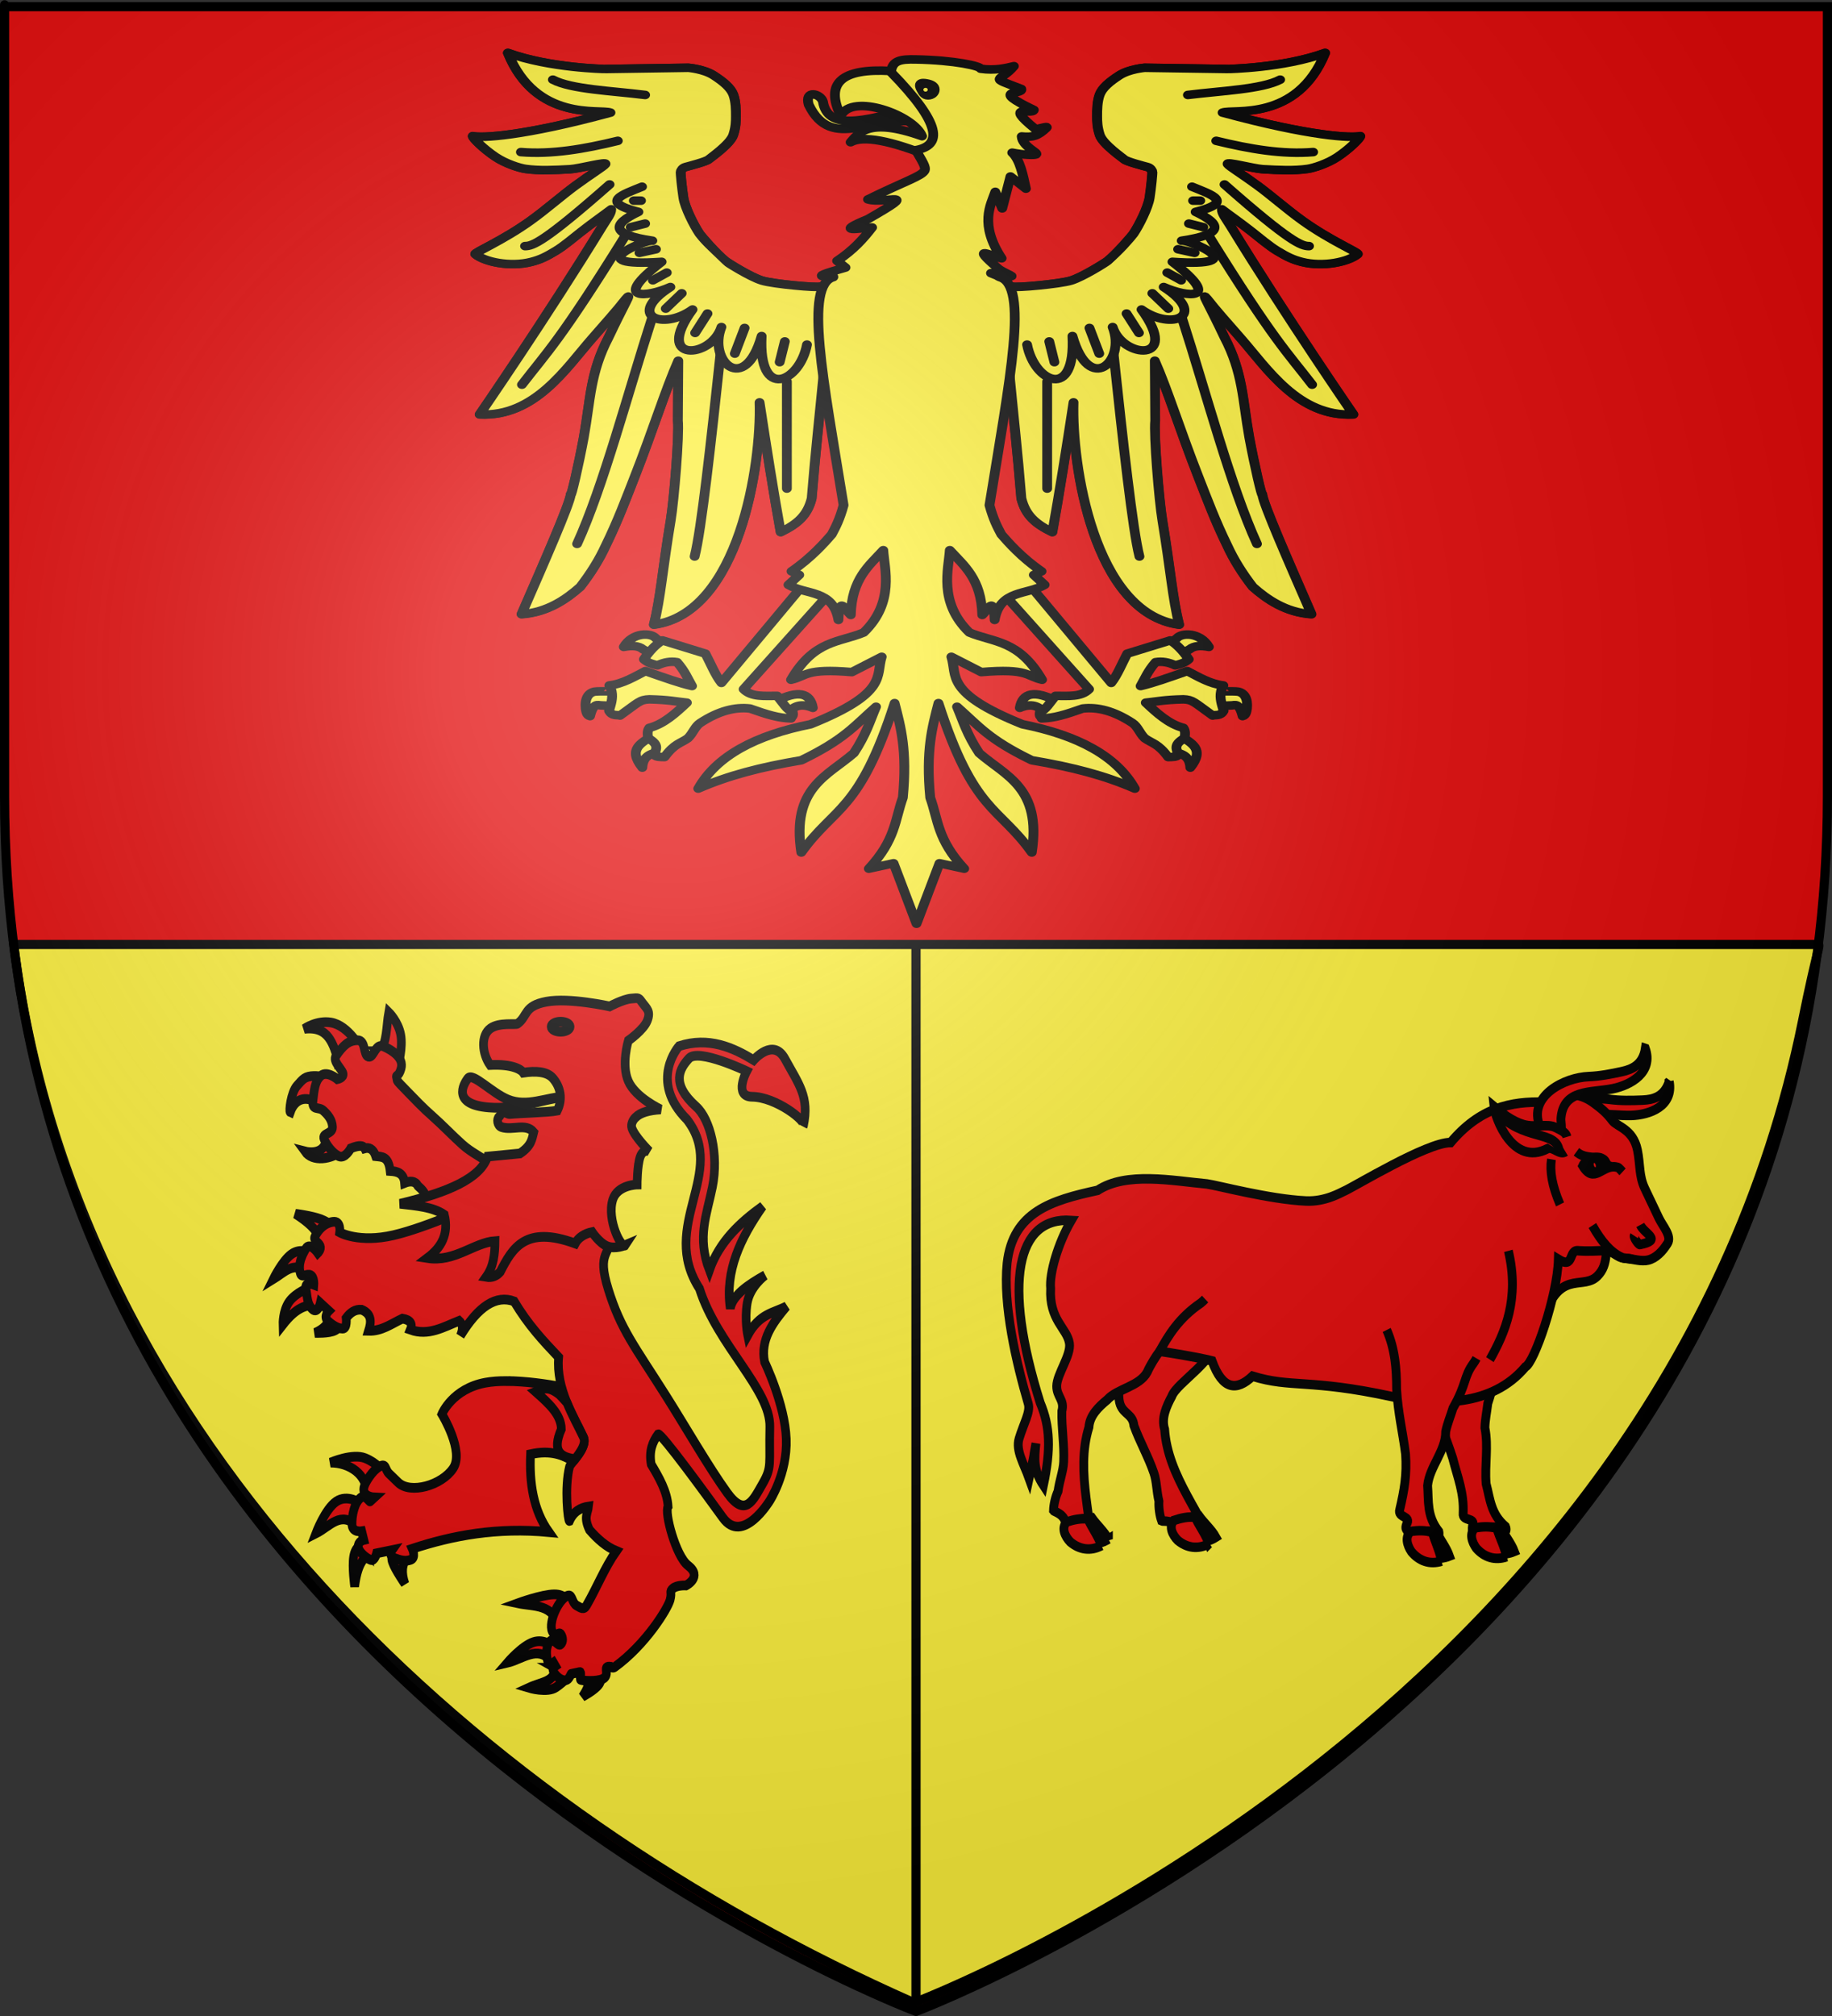 <?xml version="1.0" encoding="UTF-8" standalone="no"?>
<svg
   xmlns:dc="http://purl.org/dc/elements/1.1/"
   xmlns:cc="http://creativecommons.org/ns#"
   xmlns:rdf="http://www.w3.org/1999/02/22-rdf-syntax-ns#"
   xmlns:svg="http://www.w3.org/2000/svg"
   xmlns="http://www.w3.org/2000/svg"
   xmlns:xlink="http://www.w3.org/1999/xlink"
   xmlns:sodipodi="http://sodipodi.sourceforge.net/DTD/sodipodi-0.dtd"
   xmlns:inkscape="http://www.inkscape.org/namespaces/inkscape"
   height="660"
   width="600"
   version="1.0"
   id="svg2"
   sodipodi:version="0.32"
   inkscape:version="0.48.1 r9760"
   sodipodi:docname="Blason Blason Avesnes.svg.svg"
   inkscape:export-filename="/Users/olivier/Desktop/Blason Rouge/Blason_Vide_3D.png"
   inkscape:export-xdpi="144"
   inkscape:export-ydpi="144"
   inkscape:output_extension="org.inkscape.output.svg.inkscape">
  <rect width="100%" height="100%" fill="#333333" stroke="none"/>
  <sodipodi:namedview
     inkscape:window-height="712"
     inkscape:window-width="1024"
     inkscape:pageshadow="2"
     inkscape:pageopacity="0.0"
     guidetolerance="10.0"
     gridtolerance="10.0"
     objecttolerance="10.0"
     borderopacity="1.0"
     bordercolor="#666666"
     pagecolor="#ffffff"
     id="base"
     showgrid="false"
     height="660px"
     inkscape:zoom="0.74925251"
     inkscape:cx="299.99999"
     inkscape:cy="329.66161"
     inkscape:window-x="91"
     inkscape:window-y="1"
     inkscape:current-layer="layer3"
     showguides="true"
     inkscape:guide-bbox="true"
     inkscape:window-maximized="0">
    <sodipodi:guide
       orientation="0,1"
       position="640.476,350.794"
       id="guide11799" />
    <sodipodi:guide
       orientation="1,0"
       position="300,185.714"
       id="guide11801" />
    <sodipodi:guide
       orientation="1,0"
       position="-286.391,285.089"
       id="guide3390" />
  </sodipodi:namedview>
  <desc
     id="desc4">Flag of Canton of Valais (Wallis)</desc>
  <defs
     id="defs6">
    <linearGradient
       id="linearGradient2893">
      <stop
         style="stop-color:white;stop-opacity:0.314;"
         offset="0"
         id="stop2895" />
      <stop
         id="stop2897"
         offset="0.19"
         style="stop-color:white;stop-opacity:0.251;" />
      <stop
         style="stop-color:#6b6b6b;stop-opacity:0.125;"
         offset="0.6"
         id="stop2901" />
      <stop
         style="stop-color:black;stop-opacity:0.125;"
         offset="1"
         id="stop2899" />
    </linearGradient>
    <radialGradient
       inkscape:collect="always"
       xlink:href="#linearGradient2893"
       id="radialGradient3163"
       gradientUnits="userSpaceOnUse"
       gradientTransform="matrix(1.353,0,0,1.349,-77.629,-85.747)"
       cx="221.445"
       cy="226.331"
       fx="221.445"
       fy="226.331"
       r="300" />
  </defs>
  <g
     inkscape:groupmode="layer"
     id="layer3"
     inkscape:label="Fond écu"
     style="display:inline">
    <path
       id="path2855"
       style="fill:#e20909;fill-opacity:1;fill-rule:evenodd;stroke:none"
       d="m 300,658.5 c 0,0 298.5,-112.32 298.5,-397.772 0,-285.452 0,-258.552 0,-258.552 l -597,0 0,258.552 C 1.5,546.18 300,658.5 300,658.5 z"
       sodipodi:nodetypes="cccccc"
       inkscape:connector-curvature="0" />
    <path
       id="path11795"
       style="fill:#fcef3c;fill-opacity:1;fill-rule:evenodd;stroke:#000000;stroke-width:3;stroke-linecap:butt;stroke-linejoin:miter;stroke-miterlimit:4;stroke-opacity:1;stroke-dasharray:none;display:inline"
       d="m 299.35,655.665 c 0,0 244.776,-92.105 291.014,-321.471 4.823,-23.923 6.083,-24.987 4.96,-24.987 l -590.827,0 C 24.538,471.735 156.308,592.498 299.35,655.665 z"
       sodipodi:nodetypes="csccc"
       inkscape:connector-curvature="0" />
    <g
       id="Layer_x0020_1"
       transform="translate(-123.765,-47.355)">
      <g
         id="g3971"
         transform="matrix(-1,0,0,1,94.988,-55.976)">
        <g
           id="g23099"
           transform="matrix(0.83,-0.107,0.099,0.903,-356.325,-13.032)" />
      </g>
    </g>
    <path
       style="fill:none;stroke:#000000;stroke-width:3.02;stroke-linecap:butt;stroke-linejoin:miter;stroke-miterlimit:4;stroke-opacity:1;stroke-dasharray:none"
       d="m 300,309.206 c 0,345.224 0,347.317 0,347.317"
       id="path3392"
       inkscape:connector-curvature="0" />
    <g
       id="g4559"
       transform="matrix(0.572,0,0,0.499,128.578,-3.568)"
       style="stroke:#000000;stroke-opacity:1;stroke-width:5.615;stroke-miterlimit:4;stroke-dasharray:none">
      <g
         style="display:inline;stroke:#000000;stroke-opacity:1;stroke-width:5.615;stroke-miterlimit:4;stroke-dasharray:none"
         inkscape:label="Fond écu"
         id="layer3-4">
        <g
           style="fill:#fcef3c;stroke:#000000;stroke-opacity:1;stroke-width:5.615;stroke-miterlimit:4;stroke-dasharray:none"
           transform="translate(0,-2)"
           id="g14919">
          <g
             style="fill:#fcef3c;stroke:#000000;stroke-width:13.59;stroke-miterlimit:4;stroke-opacity:1;stroke-dasharray:none"
             id="g5442"
             transform="matrix(0.413,0,0,0.413,152.274,105.885)">
            <path
               d="m 233.939,227.532 -9.596,-6.566 c -4.546,2.273 -65.155,-4.041 -81.065,-9.596 C 127.368,205.814 95.713,182.999 92.518,180.055 79.697,168.244 58.899,140.525 56.885,137.123 48.869,123.588 36.605,95.411 34.495,80.007 32.377,64.54 30.228,39.618 30.733,38.356 c 0.505,-1.263 1.893,-5.852 6.732,-7.298 5.444,-1.627 28.768,-8.677 32.029,-12.053 2.608,-2.701 29.85,-24.202 34.013,-38.732 3.566,-12.445 3.701,-21.188 3.701,-30.279 0,-9.091 -0.043,-22.945 -3.579,-33.804 -3.536,-10.859 -13.594,-20.535 -27.231,-30.636 -13.637,-10.102 -35.146,-12.079 -35.146,-12.079 l -115.453,1.959 c -0.117,0.023 -76.639,-1.445 -134.603,-25.532 39.021,110.133 128.176,88.47 142.222,94.788 C -188.695,-17.366 -245.587,-14.683 -257.5,-17.935 c 0.186,3.318 14.913,20.25 31.758,33.101 13.626,10.395 32.508,17.471 41.479,18.922 18.812,3.043 39.512,1.888 61.851,0.459 12.498,-0.8 52.024,-13.023 48.761,-8.035 -2.561,3.913 -20.119,16.123 -41.605,34.193 -18.878,15.876 -40.752,38.007 -62.329,55.753 -38.591,31.738 -78.63,50.822 -76.377,52.99 12.738,12.261 48.17,20.977 77.59,12.312 12.629,-3.72 20.489,-8.185 34.288,-17.721 10.663,-7.369 25.496,-21.716 34.292,-29.653 16.691,-15.063 32.371,-27.527 42.224,-36.153 -0.031,6.776 -5.249,14.041 -11.617,25.759 -79.802,148.998 -170.716,300.015 -170.716,300.015 76.414,4.213 119.583,-73.49 156.334,-121.388 46.774,-60.962 36.091,-48.204 46.202,-61.955 10.11,-13.751 -2.416,8.679 -23.739,60.609 -25.83,56.351 -25.167,99.525 -34.454,158.859 -7.16,44.28 -17.797,96.784 -18.074,90.648 -0.998,14.782 -37.669,110.178 -68.185,190.414 36.057,-2.906 61.934,-23.851 81.317,-43.437 14.395,-21.321 26.345,-42.994 35.355,-65.66 16.42,-38.237 28.311,-74.843 40.279,-109.808 25.075,-73.251 42.577,-137.907 60.231,-183.642 l -0.561,95.102 c 2.128,22.72 -5.342,126.746 -9.97,158.585 C 5.579,669.75 2.861,715.707 -6.477,757.862 112.195,739.399 142.733,502.353 139.995,404.814 c 9.765,72.952 19.53,143.8 29.294,206.071 23.716,-13.238 37.113,-26.858 42.931,-53.538 5.219,-73.776 11.448,-137.212 16.668,-199.505 l 48.992,-94.954 -43.942,-35.355 z"
               style="color:#000000;fill:#fcef3c;fill-opacity:1;fill-rule:nonzero;stroke:#000000;stroke-width:13.59;stroke-linecap:butt;stroke-linejoin:round;stroke-miterlimit:4;stroke-opacity:1;stroke-dasharray:none;stroke-dashoffset:0;marker:none;visibility:visible;display:inline;overflow:visible"
               id="path2764"
               inkscape:connector-curvature="0" />
            <path
               d="m 481.132,227.532 9.596,-6.566 c 4.546,2.273 65.155,-4.041 81.065,-9.596 15.91,-5.556 47.565,-28.371 50.76,-31.315 12.821,-11.811 33.619,-39.53 35.633,-42.931 8.016,-13.536 20.28,-41.712 22.389,-57.117 2.118,-15.466 4.268,-40.388 3.763,-41.651 -0.505,-1.263 -1.893,-5.852 -6.732,-7.298 -5.444,-1.627 -28.768,-8.677 -32.029,-12.053 -2.608,-2.701 -29.85,-24.202 -34.013,-38.732 -3.566,-12.445 -3.701,-21.188 -3.701,-30.279 0,-9.091 0.043,-22.945 3.579,-33.804 3.536,-10.859 13.594,-20.535 27.231,-30.636 13.637,-10.102 35.146,-12.079 35.146,-12.079 l 115.453,1.959 c 0.117,0.023 76.639,-1.445 134.603,-25.532 -39.021,110.133 -128.176,88.47 -142.222,94.788 122.113,37.945 179.006,40.627 190.919,37.376 -0.186,3.318 -14.913,20.25 -31.758,33.101 -13.626,10.395 -32.508,17.471 -41.479,18.922 -18.812,3.043 -39.512,1.888 -61.851,0.459 -12.498,-0.8 -52.024,-13.023 -48.761,-8.035 2.561,3.913 20.119,16.123 41.605,34.193 18.878,15.876 40.752,38.007 62.329,55.753 38.591,31.738 78.63,50.822 76.377,52.99 -12.738,12.261 -48.17,20.977 -77.59,12.312 -12.629,-3.72 -20.489,-8.185 -34.288,-17.721 -10.663,-7.369 -25.496,-21.716 -34.292,-29.653 -16.691,-15.063 -32.371,-27.527 -42.224,-36.153 0.031,6.776 5.249,14.041 11.617,25.759 79.802,148.998 170.716,300.015 170.716,300.015 -76.414,4.213 -119.583,-73.49 -156.334,-121.388 -46.774,-60.962 -36.091,-48.204 -46.202,-61.955 -10.11,-13.751 2.416,8.679 23.739,60.609 25.83,56.351 25.167,99.525 34.454,158.859 7.16,44.28 17.797,96.784 18.074,90.648 0.998,14.782 37.669,110.178 68.185,190.414 -36.057,-2.906 -61.934,-23.851 -81.317,-43.437 -14.395,-21.321 -26.345,-42.994 -35.355,-65.66 -16.42,-38.237 -28.311,-74.843 -40.279,-109.808 -25.075,-73.251 -42.577,-137.907 -60.231,-183.642 l 0.561,95.102 c -2.128,22.72 5.342,126.746 9.97,158.585 11.253,77.415 13.971,123.371 23.309,165.527 C 602.876,739.399 572.338,502.353 575.076,404.814 565.311,477.766 555.547,548.614 545.782,610.885 522.065,597.647 508.669,584.027 502.85,557.347 497.631,483.571 491.402,420.134 486.183,357.842 l -48.992,-94.954 43.942,-35.355 z"
               style="color:#000000;fill:#fcef3c;fill-opacity:1;fill-rule:nonzero;stroke:#000000;stroke-width:13.59;stroke-linecap:butt;stroke-linejoin:round;stroke-miterlimit:4;stroke-opacity:1;stroke-dasharray:none;stroke-dashoffset:0;marker:none;visibility:visible;display:inline;overflow:visible"
               id="path5440"
               inkscape:connector-curvature="0" />
          </g>
          <g
             style="fill:#fcef3c;fill-opacity:1;stroke:#000000;stroke-width:13.59;stroke-linecap:round;stroke-linejoin:round;stroke-miterlimit:4;stroke-opacity:1;stroke-dasharray:none"
             id="g12543"
             transform="matrix(0.413,0,0,0.413,152.274,105.885)">
            <path
               d="m -54.394,887.559 c 0.094,-0.575 0.898,-23.58 0.883,-23.381 -0.014,0.199 -29.915,-0.791 -35.069,0.31 -8.804,1.882 -13.835,10.906 -12.435,26.755 0.805,5.256 1.34,10.782 6.061,12.122 4.782,-22.009 10.591,-17.093 15.664,-17.016 6.131,0.094 24.802,1.786 24.896,1.21 z"
               style="color:#000000;fill:#fcef3c;fill-opacity:1;fill-rule:nonzero;stroke:#000000;stroke-width:13.59;stroke-linecap:round;stroke-linejoin:round;stroke-miterlimit:4;stroke-opacity:1;stroke-dasharray:none;stroke-dashoffset:0;marker:none;visibility:visible;display:inline;overflow:visible"
               id="path6333"
               inkscape:connector-curvature="0" />
            <path
               d="M 10,792.005 -5.714,807.719 -21.786,797.005 c -5.257,-5.067 -14.417,-6.283 -26.429,-3.571 12.29,-23.849 38.059,-22.588 44.286,-13.929 L 10,792.005 z"
               style="color:#000000;fill:#fcef3c;fill-opacity:1;fill-rule:nonzero;stroke:#000000;stroke-width:13.59;stroke-linecap:round;stroke-linejoin:round;stroke-miterlimit:4;stroke-opacity:1;stroke-dasharray:none;stroke-dashoffset:0;marker:none;visibility:visible;display:inline;overflow:visible"
               id="path8112"
               inkscape:connector-curvature="0" />
            <path
               d="m 5.714,959.148 c 13.003,-3.154 4.82,-38.556 -12.5,-25.714 C -24.106,946.275 -43.12,955.381 -22.5,985.219 -21.457,963.665 -7.289,962.302 5.714,959.148 z"
               style="color:#000000;fill:#fcef3c;fill-opacity:1;fill-rule:nonzero;stroke:#000000;stroke-width:13.59;stroke-linecap:round;stroke-linejoin:round;stroke-miterlimit:4;stroke-opacity:1;stroke-dasharray:none;stroke-dashoffset:0;marker:none;visibility:visible;display:inline;overflow:visible"
               id="path9884"
               inkscape:connector-curvature="0" />
            <path
               d="m 162.857,879.505 c 30.407,-17.46 47.331,-13.731 51.071,10.714 -16.16,-7.776 -26.677,-3.011 -34.286,8.214"
               style="color:#000000;fill:#fcef3c;fill-opacity:1;fill-rule:nonzero;stroke:#000000;stroke-width:13.59;stroke-linecap:round;stroke-linejoin:round;stroke-miterlimit:4;stroke-opacity:1;stroke-dasharray:none;stroke-dashoffset:0;marker:none;visibility:visible;display:inline;overflow:visible"
               id="path11656"
               inkscape:connector-curvature="0" />
          </g>
          <path
             d="m 253.798,393.725 -14.166,-7.083 -51.352,70.535 c -3.499,-5.047 -6.145,-12.65 -9.149,-19.183 l -24.618,-8.681 c -3.744,2.575 -7.429,7.013 -10.625,12.395 2.239,2.397 5.012,3.194 7.796,3.959 3.738,-2.034 7.477,-2.814 11.215,-2.066 4.572,6.074 6.006,10.578 8.559,15.642 -6.928,-1.811 -15.488,-5.307 -26.719,-9.811 -6.192,3.651 -12.903,8.384 -20.659,9.429 0.686,1.369 1.119,2.706 1.362,4.02 0.807,4.361 -0.475,8.461 -1.499,12.594 1.761,3.735 4.461,2.447 6.269,3.124 10.65,-8.694 11.286,-10.411 16.822,-10.625 11.123,0.289 14.838,1.401 21.473,2.188 -6.106,6.585 -13.177,14.088 -21.544,16.527 -1.186,1.933 -1.06,4.303 -0.59,6.788 7.114,4.755 3.857,7.461 3.714,11.179 0.814,1.097 3.153,1.177 5.607,1.181 5.794,-8.984 9.103,-8.853 13.403,-12.36 3.061,-3.455 3.989,-7.71 7.098,-10.045 10.566,-7.932 19.955,-10.566 28.439,-9.434 10.217,4.118 16.185,6.211 23.488,6.493 0.248,-1.471 1.683,-0.987 0.921,-4.478 -2.951,-0.457 -5.903,-6.323 -8.854,-10.329 -7.109,-0.054 -14.763,0.983 -19.219,-4.376 l 52.828,-67.584 z"
             style="color:#000000;fill:#fcef3c;fill-opacity:1;fill-rule:nonzero;stroke:#000000;stroke-width:5.615;stroke-linecap:round;stroke-linejoin:round;stroke-miterlimit:4;stroke-opacity:1;stroke-dasharray:none;stroke-dashoffset:0;marker:none;visibility:visible;display:inline;overflow:visible"
             id="path5446"
             inkscape:connector-curvature="0" />
          <g
             style="fill:#fcef3c;fill-opacity:1;stroke:#000000;stroke-width:13.59;stroke-linecap:round;stroke-linejoin:round;stroke-miterlimit:4;stroke-opacity:1;stroke-dasharray:none"
             id="g12559"
             transform="matrix(-0.413,0,0,0.413,447.476,105.885)">
            <path
               d="m -54.394,887.559 c 0.094,-0.575 0.898,-23.58 0.883,-23.381 -0.014,0.199 -29.915,-0.791 -35.069,0.31 -8.804,1.882 -13.835,10.906 -12.435,26.755 0.805,5.256 1.34,10.782 6.061,12.122 4.782,-22.009 10.591,-17.093 15.664,-17.016 6.131,0.094 24.802,1.786 24.896,1.21 z"
               style="color:#000000;fill:#fcef3c;fill-opacity:1;fill-rule:nonzero;stroke:#000000;stroke-width:13.59;stroke-linecap:round;stroke-linejoin:round;stroke-miterlimit:4;stroke-opacity:1;stroke-dasharray:none;stroke-dashoffset:0;marker:none;visibility:visible;display:inline;overflow:visible"
               id="path12561"
               inkscape:connector-curvature="0" />
            <path
               d="M 10,792.005 -5.714,807.719 -21.786,797.005 c -5.257,-5.067 -14.417,-6.283 -26.429,-3.571 12.29,-23.849 38.059,-22.588 44.286,-13.929 L 10,792.005 z"
               style="color:#000000;fill:#fcef3c;fill-opacity:1;fill-rule:nonzero;stroke:#000000;stroke-width:13.59;stroke-linecap:round;stroke-linejoin:round;stroke-miterlimit:4;stroke-opacity:1;stroke-dasharray:none;stroke-dashoffset:0;marker:none;visibility:visible;display:inline;overflow:visible"
               id="path12563"
               inkscape:connector-curvature="0" />
            <path
               d="m 5.714,959.148 c 13.003,-3.154 4.82,-38.556 -12.5,-25.714 C -24.106,946.275 -43.12,955.381 -22.5,985.219 -21.457,963.665 -7.289,962.302 5.714,959.148 z"
               style="color:#000000;fill:#fcef3c;fill-opacity:1;fill-rule:nonzero;stroke:#000000;stroke-width:13.59;stroke-linecap:round;stroke-linejoin:round;stroke-miterlimit:4;stroke-opacity:1;stroke-dasharray:none;stroke-dashoffset:0;marker:none;visibility:visible;display:inline;overflow:visible"
               id="path12565"
               inkscape:connector-curvature="0" />
            <path
               d="m 162.857,879.505 c 30.407,-17.46 47.331,-13.731 51.071,10.714 -16.16,-7.776 -26.677,-3.011 -34.286,8.214"
               style="color:#000000;fill:#fcef3c;fill-opacity:1;fill-rule:nonzero;stroke:#000000;stroke-width:13.59;stroke-linecap:round;stroke-linejoin:round;stroke-miterlimit:4;stroke-opacity:1;stroke-dasharray:none;stroke-dashoffset:0;marker:none;visibility:visible;display:inline;overflow:visible"
               id="path12567"
               inkscape:connector-curvature="0" />
          </g>
          <path
             d="m 345.952,393.725 14.166,-7.083 51.352,70.535 c 3.499,-5.047 6.145,-12.65 9.149,-19.183 l 24.618,-8.681 c 3.744,2.575 7.429,7.013 10.625,12.395 -2.239,2.397 -5.012,3.194 -7.796,3.959 -3.738,-2.034 -7.477,-2.814 -11.215,-2.066 -4.572,6.074 -6.006,10.578 -8.559,15.642 6.928,-1.811 15.488,-5.307 26.719,-9.811 6.192,3.651 12.903,8.384 20.659,9.429 -0.686,1.369 -1.119,2.706 -1.362,4.02 -0.807,4.361 0.475,8.461 1.499,12.594 -1.761,3.735 -4.461,2.447 -6.269,3.124 -10.65,-8.694 -11.286,-10.411 -16.822,-10.625 -11.123,0.289 -14.838,1.401 -21.473,2.188 6.106,6.585 13.177,14.088 21.544,16.527 1.186,1.933 1.06,4.303 0.59,6.788 -7.114,4.755 -3.857,7.461 -3.714,11.179 -0.814,1.097 -3.153,1.177 -5.607,1.181 -5.794,-8.984 -9.103,-8.853 -13.403,-12.36 -3.061,-3.455 -3.989,-7.71 -7.098,-10.045 -10.566,-7.932 -19.955,-10.566 -28.439,-9.434 -10.217,4.118 -16.185,6.211 -23.488,6.493 -0.248,-1.471 -1.683,-0.987 -0.921,-4.478 2.951,-0.457 5.903,-6.323 8.854,-10.329 7.109,-0.054 14.763,0.983 19.219,-4.376 l -52.828,-67.584 z"
             style="color:#000000;fill:#fcef3c;fill-opacity:1;fill-rule:nonzero;stroke:#000000;stroke-width:5.615;stroke-linecap:round;stroke-linejoin:round;stroke-miterlimit:4;stroke-opacity:1;stroke-dasharray:none;stroke-dashoffset:0;marker:none;visibility:visible;display:inline;overflow:visible"
             id="path12569"
             inkscape:connector-curvature="0" />
          <path
             id="path14349"
             style="color:#000000;fill:#fcef3c;fill-opacity:1;fill-rule:nonzero;stroke:#000000;stroke-width:5.615;stroke-linecap:butt;stroke-linejoin:round;stroke-miterlimit:4;stroke-opacity:1;stroke-dasharray:none;stroke-dashoffset:0;marker:none;visibility:visible;display:inline;overflow:visible"
             d="m 351.067,199.897 3.965,-2.713 c 1.878,0.939 26.921,-1.669 33.494,-3.965 6.574,-2.296 19.653,-11.722 20.973,-12.939 5.297,-4.88 13.891,-16.333 14.723,-17.738 3.312,-5.593 8.379,-17.235 9.251,-23.599 0.875,-6.39 1.763,-16.687 1.555,-17.209 -0.209,-0.522 -0.782,-2.418 -2.781,-3.015 -2.249,-0.672 -11.887,-3.585 -13.234,-4.98 -1.078,-1.116 -12.333,-10 -14.054,-16.003 -1.473,-5.142 -1.529,-8.754 -1.529,-12.511 0,-3.756 0.018,-9.48 1.479,-13.967 1.461,-4.487 5.617,-8.485 11.251,-12.658 5.635,-4.174 14.522,-4.991 14.522,-4.991 l 47.703,0.809 c 0.048,0.01 31.666,-0.597 55.615,-10.549 -16.122,45.505 -52.96,36.554 -58.763,39.164 50.455,15.678 73.961,16.786 78.883,15.443 -0.077,1.371 -6.162,8.367 -13.121,13.676 -5.63,4.295 -13.432,7.219 -17.138,7.818 -7.773,1.257 -16.325,0.78 -25.555,0.19 -5.164,-0.33 -21.495,-5.381 -20.147,-3.32 1.058,1.617 8.313,6.662 17.19,14.128 7.8,6.56 16.838,15.704 25.753,23.036 15.945,13.113 32.488,20.999 31.557,21.894 -5.263,5.066 -19.903,8.667 -32.058,5.087 -5.218,-1.537 -8.466,-3.382 -14.167,-7.322 -4.406,-3.045 -10.535,-8.973 -14.169,-12.252 -6.896,-6.224 -13.375,-11.374 -17.446,-14.938 0.013,2.8 2.169,5.801 4.8,10.643 32.972,61.562 70.536,123.96 70.536,123.96 -31.573,1.741 -49.409,-30.365 -64.594,-50.155 -19.326,-25.188 -14.912,-19.917 -19.09,-25.598 -4.177,-5.682 0.998,3.586 9.808,25.042 10.672,23.283 10.398,41.122 14.236,65.637 2.959,18.296 7.353,39.989 7.468,37.454 0.413,6.108 15.564,45.523 28.173,78.675 -14.898,-1.201 -25.59,-9.855 -33.599,-17.947 -5.948,-8.81 -10.885,-17.764 -14.608,-27.129 -6.784,-15.799 -11.697,-30.924 -16.643,-45.37 -10.36,-30.266 -17.592,-56.98 -24.886,-75.877 l 0.232,39.294 c -0.879,9.387 2.207,52.369 4.119,65.524 4.65,31.986 5.772,50.974 9.631,68.392 -49.033,-7.629 -61.65,-105.571 -60.519,-145.872 -4.035,30.142 -8.069,59.415 -12.104,85.144 -9.799,-5.47 -15.334,-11.097 -17.738,-22.121 -2.156,-30.483 -4.73,-56.693 -6.887,-82.431 l -20.243,-39.233 18.156,-14.608 z"
             inkscape:connector-curvature="0" />
          <path
             id="path14351"
             style="color:#000000;fill:#fcef3c;fill-opacity:1;fill-rule:nonzero;stroke:#000000;stroke-width:5.615;stroke-linecap:butt;stroke-linejoin:round;stroke-miterlimit:4;stroke-opacity:1;stroke-dasharray:none;stroke-dashoffset:0;marker:none;visibility:visible;display:inline;overflow:visible"
             d="m 248.933,199.897 -3.965,-2.713 c -1.878,0.939 -26.921,-1.669 -33.494,-3.965 -6.574,-2.296 -19.653,-11.722 -20.973,-12.939 -5.297,-4.88 -13.891,-16.333 -14.723,-17.738 -3.312,-5.593 -8.379,-17.235 -9.251,-23.599 -0.875,-6.39 -1.763,-16.687 -1.555,-17.209 0.209,-0.522 0.782,-2.418 2.781,-3.015 2.249,-0.672 11.886,-3.585 13.234,-4.98 1.078,-1.116 12.333,-10 14.054,-16.003 1.473,-5.142 1.529,-8.754 1.529,-12.511 0,-3.756 -0.018,-9.48 -1.479,-13.967 -1.461,-4.487 -5.617,-8.485 -11.251,-12.658 -5.635,-4.174 -14.522,-4.991 -14.522,-4.991 l -47.703,0.809 c -0.048,0.01 -31.666,-0.597 -55.615,-10.549 16.122,45.505 52.96,36.554 58.763,39.164 -50.455,15.678 -73.961,16.786 -78.883,15.443 0.077,1.371 6.162,8.367 13.121,13.676 5.63,4.295 13.432,7.219 17.138,7.818 7.773,1.257 16.325,0.78 25.555,0.19 5.164,-0.33 21.495,-5.381 20.147,-3.32 -1.058,1.617 -8.313,6.662 -17.19,14.128 -7.8,6.56 -16.838,15.704 -25.753,23.036 -15.945,13.113 -32.488,20.999 -31.557,21.894 5.263,5.066 19.903,8.667 32.058,5.087 5.218,-1.537 8.466,-3.382 14.167,-7.322 4.406,-3.045 10.535,-8.973 14.169,-12.252 6.896,-6.224 13.375,-11.374 17.446,-14.938 -0.013,2.8 -2.169,5.801 -4.8,10.643 -32.972,61.562 -70.536,123.96 -70.536,123.96 31.573,1.741 49.409,-30.365 64.594,-50.155 19.326,-25.188 14.912,-19.917 19.09,-25.598 4.177,-5.682 -0.998,3.586 -9.808,25.042 -10.672,23.283 -10.398,41.122 -14.236,65.637 -2.959,18.296 -7.353,39.989 -7.468,37.454 -0.413,6.108 -15.564,45.523 -28.173,78.675 14.898,-1.201 25.59,-9.855 33.599,-17.947 5.948,-8.81 10.885,-17.764 14.608,-27.129 6.784,-15.799 11.697,-30.924 16.643,-45.37 10.36,-30.266 17.592,-56.98 24.886,-75.877 l -0.232,39.294 c 0.879,9.387 -2.207,52.369 -4.119,65.524 -4.65,31.986 -5.772,50.974 -9.631,68.392 49.033,-7.629 61.65,-105.571 60.519,-145.872 4.035,30.142 8.069,59.415 12.104,85.144 9.799,-5.47 15.334,-11.097 17.738,-22.121 2.156,-30.483 4.73,-56.693 6.887,-82.431 l 20.243,-39.233 -18.156,-14.608 z"
             inkscape:connector-curvature="0" />
          <path
             id="path23256"
             style="color:#000000;fill:#fcef3c;fill-opacity:1;fill-rule:nonzero;stroke:#000000;stroke-width:5.615;stroke-linecap:round;stroke-linejoin:round;stroke-miterlimit:4;stroke-opacity:1;stroke-dasharray:none;stroke-dashoffset:0;marker:none;visibility:visible;display:inline;overflow:visible"
             d="m 73.475,108.927 c 17.575,1.681 36.346,-2.024 55.484,-7.378"
             inkscape:connector-curvature="0" />
          <path
             id="path23258"
             style="color:#000000;fill:#fcef3c;fill-opacity:1;fill-rule:nonzero;stroke:#000000;stroke-width:5.615;stroke-linecap:round;stroke-linejoin:round;stroke-miterlimit:4;stroke-opacity:1;stroke-dasharray:none;stroke-dashoffset:0;marker:none;visibility:visible;display:inline;overflow:visible"
             d="M 124.237,130.177 C 86.696,168.049 80.142,170.609 75.836,170.609"
             inkscape:connector-curvature="0" />
          <path
             id="path23260"
             style="color:#000000;fill:#fcef3c;fill-opacity:1;fill-rule:nonzero;stroke:#000000;stroke-width:5.615;stroke-linecap:round;stroke-linejoin:round;stroke-miterlimit:4;stroke-opacity:1;stroke-dasharray:none;stroke-dashoffset:0;marker:none;visibility:visible;display:inline;overflow:visible"
             d="M 74.066,261.508 C 88.244,240.393 95.9,232.742 133.091,164.116"
             inkscape:connector-curvature="0" />
          <path
             id="path23262"
             style="color:#000000;fill:#fcef3c;fill-opacity:1;fill-rule:nonzero;stroke:#000000;stroke-width:5.615;stroke-linecap:round;stroke-linejoin:round;stroke-miterlimit:4;stroke-opacity:1;stroke-dasharray:none;stroke-dashoffset:0;marker:none;visibility:visible;display:inline;overflow:visible"
             d="m 105.644,365.983 c 15.005,-37.671 28.782,-97.86 43.089,-148.803"
             inkscape:connector-curvature="0" />
          <path
             id="path23264"
             style="color:#000000;fill:#fcef3c;fill-opacity:1;fill-rule:nonzero;stroke:#000000;stroke-width:5.615;stroke-linecap:round;stroke-linejoin:round;stroke-miterlimit:4;stroke-opacity:1;stroke-dasharray:none;stroke-dashoffset:0;marker:none;visibility:visible;display:inline;overflow:visible"
             d="m 172.933,374.247 c 3.864,-17.311 9.368,-74.748 14.756,-132.453"
             inkscape:connector-curvature="0" />
          <path
             id="path23266"
             style="color:#000000;fill:#fcef3c;fill-opacity:1;fill-rule:nonzero;stroke:#000000;stroke-width:5.615;stroke-linecap:round;stroke-linejoin:round;stroke-miterlimit:4;stroke-opacity:1;stroke-dasharray:none;stroke-dashoffset:0;marker:none;visibility:visible;display:inline;overflow:visible"
             d="m 225.761,329.682 0,-70.24"
             inkscape:connector-curvature="0" />
          <path
             id="path25925"
             style="color:#000000;fill:#fcef3c;fill-opacity:1;fill-rule:nonzero;stroke:#000000;stroke-width:5.615;stroke-linecap:round;stroke-linejoin:round;stroke-miterlimit:4;stroke-opacity:1;stroke-dasharray:none;stroke-dashoffset:0;marker:none;visibility:visible;display:inline;overflow:visible"
             d="m 142.83,131.652 c -10.691,5.054 -24.807,9.953 -2.066,16.527 -14.891,8.051 -16.398,14.763 7.968,18.888 -4.008,-0.806 -42.656,17.675 5.312,13.871 -29.391,25.958 -8.256,23.326 5.017,16.527 -25.653,18.853 -4.555,28.866 12.69,14.756 -22.638,35.305 10.771,32.115 16.527,11.51 -7.809,22.464 13.338,44.828 23.02,5.903 -2.014,42.858 21.846,30.404 25.971,5.607"
             inkscape:connector-curvature="0" />
          <path
             id="path25927"
             style="color:#000000;fill:#fcef3c;fill-opacity:1;fill-rule:nonzero;stroke:#000000;stroke-width:5.615;stroke-linecap:round;stroke-linejoin:round;stroke-miterlimit:4;stroke-opacity:1;stroke-dasharray:none;stroke-dashoffset:0;marker:none;visibility:visible;display:inline;overflow:visible"
             d="m 142.24,140.801 -4.132,0"
             inkscape:connector-curvature="0" />
          <path
             id="path25929"
             style="color:#000000;fill:#fcef3c;fill-opacity:1;fill-rule:nonzero;stroke:#000000;stroke-width:5.615;stroke-linecap:round;stroke-linejoin:round;stroke-miterlimit:4;stroke-opacity:1;stroke-dasharray:none;stroke-dashoffset:0;marker:none;visibility:visible;display:inline;overflow:visible"
             d="m 144.601,155.853 -8.264,2.361"
             inkscape:connector-curvature="0" />
          <path
             id="path25931"
             style="color:#000000;fill:#fcef3c;fill-opacity:1;fill-rule:nonzero;stroke:#000000;stroke-width:5.615;stroke-linecap:round;stroke-linejoin:round;stroke-miterlimit:4;stroke-opacity:1;stroke-dasharray:none;stroke-dashoffset:0;marker:none;visibility:visible;display:inline;overflow:visible"
             d="m 150.799,172.675 -9.444,2.361"
             inkscape:connector-curvature="0" />
          <path
             id="path25933"
             style="color:#000000;fill:#fcef3c;fill-opacity:1;fill-rule:nonzero;stroke:#000000;stroke-width:5.615;stroke-linecap:round;stroke-linejoin:round;stroke-miterlimit:4;stroke-opacity:1;stroke-dasharray:none;stroke-dashoffset:0;marker:none;visibility:visible;display:inline;overflow:visible"
             d="m 156.996,188.021 -7.968,5.017"
             inkscape:connector-curvature="0" />
          <path
             id="path25935"
             style="color:#000000;fill:#fcef3c;fill-opacity:1;fill-rule:nonzero;stroke:#000000;stroke-width:5.615;stroke-linecap:round;stroke-linejoin:round;stroke-miterlimit:4;stroke-opacity:1;stroke-dasharray:none;stroke-dashoffset:0;marker:none;visibility:visible;display:inline;overflow:visible"
             d="m 165.555,201.597 -9.149,10.034"
             inkscape:connector-curvature="0" />
          <path
             id="path25937"
             style="color:#000000;fill:#fcef3c;fill-opacity:1;fill-rule:nonzero;stroke:#000000;stroke-width:5.615;stroke-linecap:round;stroke-linejoin:round;stroke-miterlimit:4;stroke-opacity:1;stroke-dasharray:none;stroke-dashoffset:0;marker:none;visibility:visible;display:inline;overflow:visible"
             d="m 180.311,214.878 -7.083,12.69"
             inkscape:connector-curvature="0" />
          <path
             id="path25939"
             style="color:#000000;fill:#fcef3c;fill-opacity:1;fill-rule:nonzero;stroke:#000000;stroke-width:5.615;stroke-linecap:round;stroke-linejoin:round;stroke-miterlimit:4;stroke-opacity:1;stroke-dasharray:none;stroke-dashoffset:0;marker:none;visibility:visible;display:inline;overflow:visible"
             d="m 201.56,224.322 -5.607,16.822"
             inkscape:connector-curvature="0" />
          <path
             id="path25941"
             style="color:#000000;fill:#fcef3c;fill-opacity:1;fill-rule:nonzero;stroke:#000000;stroke-width:5.615;stroke-linecap:round;stroke-linejoin:round;stroke-miterlimit:4;stroke-opacity:1;stroke-dasharray:none;stroke-dashoffset:0;marker:none;visibility:visible;display:inline;overflow:visible"
             d="m 224.58,233.176 -2.951,13.576"
             inkscape:connector-curvature="0" />
          <path
             id="path23254"
             style="color:#000000;fill:#fcef3c;fill-opacity:1;fill-rule:nonzero;stroke:#000000;stroke-width:5.615;stroke-linecap:round;stroke-linejoin:round;stroke-miterlimit:4;stroke-opacity:1;stroke-dasharray:none;stroke-dashoffset:0;marker:none;visibility:visible;display:inline;overflow:visible"
             d="M 144.601,71.446 C 125.508,68.72 102.215,67.743 91.773,61.412"
             inkscape:connector-curvature="0" />
          <path
             id="path26848"
             style="color:#000000;fill:#fcef3c;fill-opacity:1;fill-rule:nonzero;stroke:#000000;stroke-width:5.615;stroke-linecap:round;stroke-linejoin:round;stroke-miterlimit:4;stroke-opacity:1;stroke-dasharray:none;stroke-dashoffset:0;marker:none;visibility:visible;display:inline;overflow:visible"
             d="m 527.085,108.927 c -17.575,1.681 -36.346,-2.024 -55.484,-7.378"
             inkscape:connector-curvature="0" />
          <path
             id="path26850"
             style="color:#000000;fill:#fcef3c;fill-opacity:1;fill-rule:nonzero;stroke:#000000;stroke-width:5.615;stroke-linecap:round;stroke-linejoin:round;stroke-miterlimit:4;stroke-opacity:1;stroke-dasharray:none;stroke-dashoffset:0;marker:none;visibility:visible;display:inline;overflow:visible"
             d="m 476.324,130.177 c 37.541,37.872 44.095,40.433 48.401,40.432"
             inkscape:connector-curvature="0" />
          <path
             id="path26852"
             style="color:#000000;fill:#fcef3c;fill-opacity:1;fill-rule:nonzero;stroke:#000000;stroke-width:5.615;stroke-linecap:round;stroke-linejoin:round;stroke-miterlimit:4;stroke-opacity:1;stroke-dasharray:none;stroke-dashoffset:0;marker:none;visibility:visible;display:inline;overflow:visible"
             d="m 526.495,261.508 c -14.178,-21.115 -21.834,-28.766 -59.025,-97.392"
             inkscape:connector-curvature="0" />
          <path
             id="path26854"
             style="color:#000000;fill:#fcef3c;fill-opacity:1;fill-rule:nonzero;stroke:#000000;stroke-width:5.615;stroke-linecap:round;stroke-linejoin:round;stroke-miterlimit:4;stroke-opacity:1;stroke-dasharray:none;stroke-dashoffset:0;marker:none;visibility:visible;display:inline;overflow:visible"
             d="M 494.917,365.983 C 479.911,328.312 466.135,268.123 451.828,217.18"
             inkscape:connector-curvature="0" />
          <path
             id="path26856"
             style="color:#000000;fill:#fcef3c;fill-opacity:1;fill-rule:nonzero;stroke:#000000;stroke-width:5.615;stroke-linecap:round;stroke-linejoin:round;stroke-miterlimit:4;stroke-opacity:1;stroke-dasharray:none;stroke-dashoffset:0;marker:none;visibility:visible;display:inline;overflow:visible"
             d="m 427.628,374.247 c -3.864,-17.311 -9.368,-74.748 -14.756,-132.453"
             inkscape:connector-curvature="0" />
          <path
             id="path26858"
             style="color:#000000;fill:#fcef3c;fill-opacity:1;fill-rule:nonzero;stroke:#000000;stroke-width:5.615;stroke-linecap:round;stroke-linejoin:round;stroke-miterlimit:4;stroke-opacity:1;stroke-dasharray:none;stroke-dashoffset:0;marker:none;visibility:visible;display:inline;overflow:visible"
             d="m 374.8,329.682 0,-70.24"
             inkscape:connector-curvature="0" />
          <path
             id="path26862"
             style="color:#000000;fill:#fcef3c;fill-opacity:1;fill-rule:nonzero;stroke:#000000;stroke-width:5.615;stroke-linecap:round;stroke-linejoin:round;stroke-miterlimit:4;stroke-opacity:1;stroke-dasharray:none;stroke-dashoffset:0;marker:none;visibility:visible;display:inline;overflow:visible"
             d="m 457.731,131.652 c 10.691,5.054 24.807,9.953 2.066,16.527 14.891,8.051 16.398,14.763 -7.968,18.888 4.008,-0.806 42.656,17.675 -5.312,13.871 29.391,25.958 8.256,23.326 -5.017,16.527 25.653,18.853 4.555,28.866 -12.69,14.756 22.638,35.305 -10.771,32.115 -16.527,11.51 7.809,22.464 -13.338,44.828 -23.02,5.903 2.014,42.858 -21.846,30.404 -25.971,5.607"
             inkscape:connector-curvature="0" />
          <path
             id="path26864"
             style="color:#000000;fill:#fcef3c;fill-opacity:1;fill-rule:nonzero;stroke:#000000;stroke-width:5.615;stroke-linecap:round;stroke-linejoin:round;stroke-miterlimit:4;stroke-opacity:1;stroke-dasharray:none;stroke-dashoffset:0;marker:none;visibility:visible;display:inline;overflow:visible"
             d="m 458.321,140.801 4.132,0"
             inkscape:connector-curvature="0" />
          <path
             id="path26866"
             style="color:#000000;fill:#fcef3c;fill-opacity:1;fill-rule:nonzero;stroke:#000000;stroke-width:5.615;stroke-linecap:round;stroke-linejoin:round;stroke-miterlimit:4;stroke-opacity:1;stroke-dasharray:none;stroke-dashoffset:0;marker:none;visibility:visible;display:inline;overflow:visible"
             d="m 455.96,155.853 8.264,2.361"
             inkscape:connector-curvature="0" />
          <path
             id="path26868"
             style="color:#000000;fill:#fcef3c;fill-opacity:1;fill-rule:nonzero;stroke:#000000;stroke-width:5.615;stroke-linecap:round;stroke-linejoin:round;stroke-miterlimit:4;stroke-opacity:1;stroke-dasharray:none;stroke-dashoffset:0;marker:none;visibility:visible;display:inline;overflow:visible"
             d="m 449.762,172.675 9.444,2.361"
             inkscape:connector-curvature="0" />
          <path
             id="path26870"
             style="color:#000000;fill:#fcef3c;fill-opacity:1;fill-rule:nonzero;stroke:#000000;stroke-width:5.615;stroke-linecap:round;stroke-linejoin:round;stroke-miterlimit:4;stroke-opacity:1;stroke-dasharray:none;stroke-dashoffset:0;marker:none;visibility:visible;display:inline;overflow:visible"
             d="m 443.565,188.021 7.968,5.017"
             inkscape:connector-curvature="0" />
          <path
             id="path26872"
             style="color:#000000;fill:#fcef3c;fill-opacity:1;fill-rule:nonzero;stroke:#000000;stroke-width:5.615;stroke-linecap:round;stroke-linejoin:round;stroke-miterlimit:4;stroke-opacity:1;stroke-dasharray:none;stroke-dashoffset:0;marker:none;visibility:visible;display:inline;overflow:visible"
             d="m 435.006,201.597 9.149,10.034"
             inkscape:connector-curvature="0" />
          <path
             id="path26874"
             style="color:#000000;fill:#fcef3c;fill-opacity:1;fill-rule:nonzero;stroke:#000000;stroke-width:5.615;stroke-linecap:round;stroke-linejoin:round;stroke-miterlimit:4;stroke-opacity:1;stroke-dasharray:none;stroke-dashoffset:0;marker:none;visibility:visible;display:inline;overflow:visible"
             d="m 420.25,214.878 7.083,12.69"
             inkscape:connector-curvature="0" />
          <path
             id="path26876"
             style="color:#000000;fill:#fcef3c;fill-opacity:1;fill-rule:nonzero;stroke:#000000;stroke-width:5.615;stroke-linecap:round;stroke-linejoin:round;stroke-miterlimit:4;stroke-opacity:1;stroke-dasharray:none;stroke-dashoffset:0;marker:none;visibility:visible;display:inline;overflow:visible"
             d="m 399,224.322 5.607,16.822"
             inkscape:connector-curvature="0" />
          <path
             id="path26878"
             style="color:#000000;fill:#fcef3c;fill-opacity:1;fill-rule:nonzero;stroke:#000000;stroke-width:5.615;stroke-linecap:round;stroke-linejoin:round;stroke-miterlimit:4;stroke-opacity:1;stroke-dasharray:none;stroke-dashoffset:0;marker:none;visibility:visible;display:inline;overflow:visible"
             d="m 375.98,233.176 2.951,13.576"
             inkscape:connector-curvature="0" />
          <path
             id="path28728"
             style="color:#000000;fill:#fcef3c;fill-opacity:1;fill-rule:nonzero;stroke:#000000;stroke-width:5.615;stroke-linecap:round;stroke-linejoin:round;stroke-miterlimit:4;stroke-opacity:1;stroke-dasharray:none;stroke-dashoffset:0;marker:none;visibility:visible;display:inline;overflow:visible"
             d="m 455.37,71.446 c 19.093,-2.727 42.386,-3.703 52.828,-10.034"
             inkscape:connector-curvature="0" />
          <path
             d="m 302.528,89.727 c 3.925,1.285 5.919,-12.794 -4.382,-10.017 -29.638,9.787 -49.106,14.729 -51.754,-3.965 -1.415,-5.112 -10.584,-8.047 -8.139,2.087 13.36,31.556 36.988,5.233 64.275,11.895 z"
             style="color:#000000;fill:#fcef3c;fill-opacity:1;fill-rule:nonzero;stroke:#000000;stroke-width:5.615;stroke-linecap:butt;stroke-linejoin:round;stroke-miterlimit:4;stroke-opacity:1;stroke-dasharray:none;stroke-dashoffset:0;marker:none;visibility:visible;display:inline;overflow:visible"
             id="path32275"
             inkscape:connector-curvature="0" />
          <path
             d="M 325.692,67.606 309.623,112.683 c -24.907,-11.67 -40.271,-14.692 -47.372,-10.226 4.426,-5.709 10.124,-16.527 40.902,-3.965 -4.665,-13.82 -39.975,-28.539 -46.537,-13.356 -9.119,-21.499 0.424,-31.299 28.59,-29.425 l 40.485,11.895 z"
             style="color:#000000;fill:#fcef3c;fill-opacity:1;fill-rule:nonzero;stroke:#000000;stroke-width:5.615;stroke-linecap:round;stroke-linejoin:round;stroke-miterlimit:4;stroke-opacity:1;stroke-dasharray:none;stroke-dashoffset:0;marker:none;visibility:visible;display:inline;overflow:visible"
             id="path31388"
             inkscape:connector-curvature="0" />
          <path
             id="path13458"
             style="color:#000000;fill:#fcef3c;fill-opacity:1;fill-rule:nonzero;stroke:#000000;stroke-width:5.615;stroke-linecap:butt;stroke-linejoin:round;stroke-miterlimit:4;stroke-opacity:1;stroke-dasharray:none;stroke-dashoffset:0;marker:none;visibility:visible;display:inline;overflow:visible"
             d="m 259.33,184.679 c -26.709,8.53 -5.582,4.436 -7.008,6.293 -16.683,5.343 -5.905,65.993 5.903,149.629 -2.263,9.485 -4.525,14.301 -6.788,19.183 -3.872,5.092 -11.614,15.263 -23.02,24.2 l 4.427,2.361 -6.198,6.493 c 10.009,6.786 25.594,2.98 28.627,23.02 0.512,-16.417 3.591,-6.943 7.083,-3.246 0.563,-23.758 10.487,-32.318 18.593,-42.498 0.632,12.104 6.697,34.145 -11.215,54.008 -14.005,6.713 -28.333,4.696 -41.613,30.988 9.151,-2.36 7.899,-7.634 34.825,-5.017 l 17.117,-10.034 c -3.532,12.458 4.087,23.619 -40.728,44.269 -31.684,7.242 -53.897,20.799 -64.338,42.203 17.301,-8.596 35.594,-14.088 59.025,-18.593 24.768,-13.742 30.256,-22.47 42.793,-35.12 -3.563,9.599 -5.503,17.9 -12.69,30.398 -15.077,15.077 -35.841,22.64 -30.103,65.223 18.987,-30.449 33.148,-26.047 53.418,-97.982 3.544,15.734 7.302,30.934 4.722,61.977 -4.623,14.795 -4.035,27.506 -19.478,46.63 l 14.166,-3.542 13.148,39.665 13.148,-39.665 14.166,3.542 c -15.444,-19.124 -14.855,-31.835 -19.478,-46.63 -2.58,-31.043 1.178,-46.243 4.722,-61.977 20.27,71.936 34.431,67.533 53.418,97.982 5.738,-42.583 -15.026,-50.146 -30.103,-65.223 -7.187,-12.498 -9.128,-20.799 -12.69,-30.398 12.538,12.65 18.025,21.379 42.793,35.12 23.432,4.505 41.724,9.997 59.025,18.593 -10.441,-21.404 -32.653,-34.961 -64.338,-42.203 -44.815,-20.65 -37.195,-31.811 -40.728,-44.269 l 17.117,10.034 c 26.926,-2.617 25.674,2.657 34.825,5.017 -13.28,-26.292 -27.608,-24.275 -41.613,-30.988 -17.912,-19.863 -11.847,-41.904 -11.215,-54.008 8.106,10.18 18.03,18.741 18.593,42.498 3.492,-3.697 6.571,-13.171 7.083,3.246 3.034,-20.04 18.618,-16.234 28.627,-23.02 l -6.198,-6.493 4.427,-2.361 c -11.406,-8.937 -19.148,-19.108 -23.02,-24.2 -2.263,-4.882 -4.525,-9.698 -6.788,-19.183 11.807,-83.636 22.585,-144.287 5.903,-149.629 -3.654,-1.955 3.624,1.365 -5.046,-2.623 19.231,3.856 10.567,1.965 4.555,-2.626 -17.824,-17.52 -3.527,-7.767 1.547,-7.106 -12.846,-22.395 -6.25,-34.971 -3.634,-43.605 l 3.965,10.852 4.713,-20.919 8.851,7.981 c -1.787,-9.281 -3.378,-18.899 -7.833,-23.607 7.431,1.688 12.706,1.582 13.616,1.137 1.934,-0.945 -7.823,-5.053 -8.19,-11.78 6.338,0.716 9.385,-0.337 14.214,-5.705 1.475,-1.64 -6.887,1.755 -6.528,0.686 -18.439,-17.15 -1.425,-8.952 -0.733,-12.363 -26.131,-14.287 -5.888,-9.631 -7.182,-13.773 -19.42,-8.586 -12.165,-4.049 -4.235,-14.964 -4.449,1.267 -10.796,3.04 -19.005,1.695 0.062,-1.647 -14.609,-5.647 -37.506,-6.106 -7.998,-0.161 -13.3,0.462 -13.831,8.402 29.392,34.502 29.146,48.022 14.191,51.128 3.547,7.081 6.056,11.217 4.988,13.436 -1.798,3.736 -11.415,6.989 -32.391,18.849 9.875,3.43 31.382,-7.644 0.091,12.877 -20.453,9.669 -4.515,5.85 2.27,5.548 -5.02,7.455 -10.733,14.847 -20.034,21.912 l 4.8,4.382 z"
             inkscape:connector-curvature="0" />
          <path
             transform="translate(88.639,-67.16)"
             style="color:#000000;fill:#fcef3c;fill-opacity:1;fill-rule:nonzero;stroke:#000000;stroke-width:5.615;stroke-linecap:butt;stroke-linejoin:miter;stroke-miterlimit:4;stroke-opacity:1;stroke-dasharray:none;stroke-dashoffset:0;marker:none;visibility:visible;display:inline;overflow:visible"
             d="m 221.773,135.064 c 0,2.111 -1.713,3.824 -3.824,3.824 -2.111,0 -2.894,-1.929 -3.824,-3.824 -2.464,-5.022 1.059,-4.571 3.824,-3.824 2.038,0.551 3.824,1.713 3.824,3.824 z"
             id="path7579"
             sodipodi:nodetypes="csssc"
             inkscape:connector-curvature="0" />
          <path
             sodipodi:type="arc"
             style="color:#000000;fill:#fcef3c;fill-opacity:1;fill-rule:nonzero;stroke:#000000;stroke-width:5.615;stroke-linecap:butt;stroke-linejoin:round;stroke-miterlimit:4;stroke-opacity:1;stroke-dasharray:none;stroke-dashoffset:0;marker:none;visibility:visible;display:inline;overflow:visible"
             id="path13095"
             sodipodi:cx="305.82367"
             sodipodi:cy="68.019043"
             sodipodi:rx="1.5467961"
             sodipodi:ry="1.5467961"
             d="m 307.37,68.019 c 0,0.854 -0.693,1.547 -1.547,1.547 -0.854,0 -1.547,-0.693 -1.547,-1.547 0,-0.854 0.693,-1.547 1.547,-1.547 0.854,0 1.547,0.693 1.547,1.547 z"
             transform="translate(-0.663,0)" />
        </g>
      </g>
      <g
         inkscape:label="Meubles"
         id="layer4-1"
         style="stroke:#000000;stroke-opacity:1;stroke-width:5.615;stroke-miterlimit:4;stroke-dasharray:none" />
      <g
         inkscape:label="Reflet final"
         id="layer2-6"
         style="stroke:#000000;stroke-opacity:1;stroke-width:5.615;stroke-miterlimit:4;stroke-dasharray:none" />
      <g
         inkscape:label="Contour final"
         id="layer1-1"
         style="stroke:#000000;stroke-opacity:1;stroke-width:5.615;stroke-miterlimit:4;stroke-dasharray:none" />
    </g>
    <g
       id="g3046"
       transform="matrix(0.41,0,0,0.458,86.573,316.351)"
       style="fill:#e20909;stroke:#000000;stroke-width:6.921;stroke-miterlimit:4;stroke-opacity:1;stroke-dasharray:none">
      <path
         id="path1994"
         style="fill:#e20909;fill-opacity:1;fill-rule:evenodd;stroke:#000000;stroke-width:6.921;stroke-linecap:butt;stroke-linejoin:miter;stroke-miterlimit:4;stroke-opacity:1;stroke-dasharray:none;display:inline"
         d="m 63.415,130.965 c -10.008,7.545 -24.988,8.848 -30.912,1.405 0,0 10.062,2.356 14.613,-3.091 6.176,-7.392 6.4,-10.884 7.306,-9.274 l 8.993,10.96 z"
         inkscape:connector-curvature="0" />
      <path
         id="path1996"
         style="fill:#e20909;fill-opacity:1;fill-rule:evenodd;stroke:#000000;stroke-width:6.921;stroke-linecap:butt;stroke-linejoin:miter;stroke-miterlimit:4;stroke-opacity:1;stroke-dasharray:none;display:inline"
         d="m 44.305,99.21 c -8.764,-6.846 -19.332,-6.063 -23.606,5.058 -1.132,-0.424 0.478,-13.929 5.339,-18.828 4.999,-5.038 6.323,-6.815 13.77,-7.025 7.447,-0.211 16.861,4.215 16.861,4.215 L 44.305,99.21 z"
         inkscape:connector-curvature="0" />
      <path
         id="path1998"
         style="fill:#e20909;fill-opacity:1;fill-rule:evenodd;stroke:#000000;stroke-width:6.921;stroke-linecap:butt;stroke-linejoin:miter;stroke-miterlimit:4;stroke-opacity:1;stroke-dasharray:none;display:inline"
         d="M 59.48,68.298 C 54.885,55.725 51.711,42.56 31.941,44.693 c 0,0 9.868,-6.228 21.357,-4.496 14.197,2.14 24.639,19.382 23.887,19.671 l -17.704,8.431 z"
         inkscape:connector-curvature="0" />
      <path
         id="path2000"
         style="fill:#e20909;fill-opacity:1;fill-rule:evenodd;stroke:#000000;stroke-width:6.921;stroke-linecap:butt;stroke-linejoin:miter;stroke-miterlimit:4;stroke-opacity:1;stroke-dasharray:none;display:inline"
         d="m 92.078,60.711 c 5.989,-5.72 5.351,-18.068 7.306,-27.821 0,0 7.658,6.674 9.555,16.018 1.897,9.344 -1.967,21.357 -1.967,21.357 L 92.078,60.711 z"
         inkscape:connector-curvature="0" />
      <path
         id="path2002"
         style="fill:#e20909;fill-opacity:1;fill-rule:evenodd;stroke:#000000;stroke-width:6.921;stroke-linecap:butt;stroke-linejoin:miter;stroke-miterlimit:4;stroke-opacity:1;stroke-dasharray:none;display:inline"
         d="m 136.76,171.713 -9.836,-4.848 c 3.567,-3.799 -0.505,-6.834 -4.215,-9.906 -2.203,-3.65 -6.236,-3.685 -10.679,-2.108 -0.64,-6.972 -5.698,-8.264 -11.522,-8.571 -1.298,-10.633 -6.61,-10.024 -11.522,-10.538 -1.979,-5.43 -5.563,-6.455 -8.852,-5.62 -1.083,-1.963 -4.042,-2.519 -11.1,0 0,0 -4.496,7.728 -9.555,5.62 -5.058,-2.108 -9.976,-8.15 -11.803,-12.365 -1.827,-4.215 6.885,-3.372 6.744,-8.431 -0.141,-5.058 -3.513,-8.712 -7.306,-11.803 -3.794,-3.091 -9.274,0.281 -8.29,-7.025 0.984,-7.306 1.44,-13.981 6.323,-17.845 4.883,-3.864 13.208,2.389 13.208,2.389 0,0 5.445,-0.984 4.444,-4.18 -1.001,-3.197 -8.448,-8.606 -5.568,-12.4 5.761,-7.587 10.117,-11.17 17.142,-11.241 7.025,-0.07 4.426,10.889 8.852,11.803 4.426,0.913 5.234,-10.046 12.224,-7.306 6.99,2.74 16.101,8.218 13.77,15.737 -1.981,6.389 -4.325,4.169 -3.555,6.448 1.076,3.183 -1.918,0.37 9.456,10.835 4.833,4.446 11.5,10.771 19.128,16.76 7.629,5.989 16.383,14.194 23.916,20.225 7.533,6.031 14.686,8.482 19.676,12.517 4.99,4.035 8.096,6.562 8.096,6.562 l -49.178,25.292 z"
         inkscape:connector-curvature="0" />
      <path
         id="path2004"
         style="fill:#e20909;fill-opacity:1;fill-rule:evenodd;stroke:#000000;stroke-width:6.921;stroke-linecap:butt;stroke-linejoin:miter;stroke-miterlimit:4;stroke-opacity:1;stroke-dasharray:none;display:inline"
         d="m 81.689,378.002 c 1.088,-14.822 -14.085,-23.326 -28.813,-23.249 0,0 17.586,-6.806 27.621,-3.179 10.035,3.626 13.711,9.339 13.711,9.339 l -12.519,17.089 z"
         inkscape:connector-curvature="0" />
      <path
         id="path2006"
         style="fill:#e20909;fill-opacity:1;fill-rule:evenodd;stroke:#000000;stroke-width:6.921;stroke-linecap:butt;stroke-linejoin:miter;stroke-miterlimit:4;stroke-opacity:1;stroke-dasharray:none;display:inline"
         d="m 74.138,400.258 c -13.069,-11.426 -21.685,0.105 -32.986,5.167 0,0 7.352,-17.437 16.294,-22.852 8.942,-5.415 19.474,1.192 19.474,1.192 l -2.782,16.493 z"
         inkscape:connector-curvature="0" />
      <path
         id="path2008"
         style="fill:#e20909;fill-opacity:1;fill-rule:evenodd;stroke:#000000;stroke-width:6.921;stroke-linecap:butt;stroke-linejoin:miter;stroke-miterlimit:4;stroke-opacity:1;stroke-dasharray:none;display:inline"
         d="m 84.073,420.328 c -5.28,2.459 -9.801,7.955 -11.923,23.05 0,0 -2.186,-14.009 -0.795,-21.461 1.391,-7.452 6.359,-8.346 6.359,-8.346 l 6.359,6.756 z"
         inkscape:connector-curvature="0" />
      <path
         id="path2010"
         style="fill:#e20909;fill-opacity:1;fill-rule:evenodd;stroke:#000000;stroke-width:6.921;stroke-linecap:butt;stroke-linejoin:miter;stroke-miterlimit:4;stroke-opacity:1;stroke-dasharray:none;display:inline"
         d="m 114.277,422.712 c -4.496,4.583 -4.908,10.917 -1.987,18.679 0,0 -7.948,-10.234 -9.935,-15.499 -1.987,-5.266 1.987,-5.564 1.987,-5.564 l 9.935,2.385 z"
         inkscape:connector-curvature="0" />
      <path
         id="path2012"
         style="fill:#e20909;fill-opacity:1;fill-rule:evenodd;stroke:#000000;stroke-width:6.921;stroke-linecap:butt;stroke-linejoin:miter;stroke-miterlimit:4;stroke-opacity:1;stroke-dasharray:none;display:inline"
         d="m 193.118,296.464 c -5.848,0.001 -11.483,0.341 -16.462,1.158 -26.556,4.356 -34.833,22.471 -34.833,22.471 0,0 18.115,26.552 8.982,38.777 -9.133,12.224 -34.157,18.494 -43.847,10.109 l -7.292,-6.322 c -3.565,-3.085 -2.11,-7.849 -7.73,-5.039 -5.62,2.81 -10.814,10.725 -11.955,13.614 -3.173,8.036 7.887,8.45 7.887,8.45 l -3.38,2.785 c -0.32,0.719 -3.883,-5.117 -7.292,-2.785 -5.415,3.703 -7.307,13.206 -7.167,19.248 0.141,6.042 7.73,4.914 7.73,4.914 l 1.69,6.165 c 0,0 -4.944,0.995 -4.382,5.07 0.562,4.075 6.928,8.28 9.984,9.264 3.056,0.984 4.632,-4.757 4.632,-4.757 l 12.237,-2.253 c 0,-10e-6 -3.103,3.916 1.815,5.602 4.918,1.686 8.746,2.688 13.207,1.283 4.461,-1.405 1.283,-7.887 1.283,-7.887 32.505,-9.581 67.579,-15.401 109.038,-11.924 -12.448,-15.811 -15.61,-34.98 -14.616,-55.646 16.251,-3.176 25.67,0.469 34.27,4.945 4.147,-4.593 10.694,-11.947 8.043,-17.025 -5.135,-9.839 -13.337,-22.11 -17.495,-35.96 -10.884,-1.823 -28.432,-4.26 -44.348,-4.256 z"
         inkscape:connector-curvature="0" />
      <path
         id="path2014"
         style="fill:#e20909;fill-opacity:1;fill-rule:evenodd;stroke:#000000;stroke-width:6.921;stroke-linecap:butt;stroke-linejoin:miter;stroke-miterlimit:4;stroke-opacity:1;stroke-dasharray:none;display:inline"
         d="m 44.133,194.395 c -2.452,-6.44 -9.972,-12.1 -19.275,-17.486 0,0 12.866,1.391 20.467,3.974 7.601,2.583 9.935,6.359 9.935,6.359 l -11.128,7.154 z"
         inkscape:connector-curvature="0" />
      <path
         id="path2016"
         style="fill:#e20909;fill-opacity:1;fill-rule:evenodd;stroke:#000000;stroke-width:6.921;stroke-linecap:butt;stroke-linejoin:miter;stroke-miterlimit:4;stroke-opacity:1;stroke-dasharray:none;display:inline"
         d="m 33.402,218.041 c -10.233,-7.085 -17.934,1.024 -26.23,5.564 0,0 7.164,-13.166 14.516,-17.836 7.352,-4.67 14.893,-0.843 14.893,-0.843 l -3.179,13.115 z"
         inkscape:connector-curvature="0" />
      <path
         id="path2018"
         style="fill:#e20909;fill-opacity:1;fill-rule:evenodd;stroke:#000000;stroke-width:6.921;stroke-linecap:butt;stroke-linejoin:miter;stroke-miterlimit:4;stroke-opacity:1;stroke-dasharray:none;display:inline"
         d="m 40.357,242.085 c -7.213,0.069 -14.891,1.814 -25.435,13.91 0,0 -0.348,-9.687 4.968,-16.294 5.315,-6.607 16.294,-10.134 16.294,-10.134 l 4.173,12.519 z"
         inkscape:connector-curvature="0" />
      <path
         id="path2020"
         style="fill:#e20909;fill-opacity:1;fill-rule:evenodd;stroke:#000000;stroke-width:6.921;stroke-linecap:butt;stroke-linejoin:miter;stroke-miterlimit:4;stroke-opacity:1;stroke-dasharray:none;display:inline"
         d="m 51.88,251.647 c -0.563,3.908 -4.917,7.956 -11.387,10.389 0,0 11.488,0.423 16.158,-1.869 4.67,-2.291 3.577,-5.961 3.577,-5.961 l -8.348,-2.559 z"
         inkscape:connector-curvature="0" />
      <path
         id="path2022"
         style="fill:#e20909;fill-opacity:1;fill-rule:evenodd;stroke:#000000;stroke-width:6.921;stroke-linecap:butt;stroke-linejoin:miter;stroke-miterlimit:4;stroke-opacity:1;stroke-dasharray:none;display:inline"
         d="m 256.156,506.568 c 3.506,2.249 5.008,5.9 -1.987,15.499 0,0 9.836,-4.67 13.115,-8.743 3.279,-4.074 0,-7.551 0,-7.551 l -11.128,0.795 z"
         inkscape:connector-curvature="0" />
      <path
         id="path2024"
         style="fill:#e20909;fill-opacity:1;fill-rule:evenodd;stroke:#000000;stroke-width:6.921;stroke-linecap:butt;stroke-linejoin:miter;stroke-miterlimit:4;stroke-opacity:1;stroke-dasharray:none;display:inline"
         d="m 232.311,501.401 c -0.443,10.31 -10.166,9.82 -21.063,14.307 0,0 14.804,3.974 21.858,-0.397 7.054,-4.372 10.333,-8.346 10.333,-8.346 l -11.128,-5.564 z"
         inkscape:connector-curvature="0" />
      <path
         id="path2026"
         style="fill:#e20909;fill-opacity:1;fill-rule:evenodd;stroke:#000000;stroke-width:6.921;stroke-linecap:butt;stroke-linejoin:miter;stroke-miterlimit:4;stroke-opacity:1;stroke-dasharray:none;display:inline"
         d="m 228.337,496.235 c -9.747,-10.989 -22.513,-0.845 -34.178,1.59 0,0 11.426,-11.923 20.666,-14.705 9.24,-2.782 16.294,3.577 16.294,3.577 l -2.782,9.538 z"
         inkscape:connector-curvature="0" />
      <path
         id="path2028"
         style="fill:#e20909;fill-opacity:1;fill-rule:evenodd;stroke:#000000;stroke-width:6.921;stroke-linecap:butt;stroke-linejoin:miter;stroke-miterlimit:4;stroke-opacity:1;stroke-dasharray:none;display:inline"
         d="m 235.093,472.787 c -3.935,-17.375 -19.706,-15.023 -32.588,-17.487 0,0 19.076,-6.259 29.012,-6.359 9.935,-0.099 10.73,5.961 10.73,5.961 l -7.154,17.884 z"
         inkscape:connector-curvature="0" />
      <path
         sodipodi:nodetypes="csccccscccscscccscssscssccssccssssssssccccsscccccccccssccsscssscssscsccssssssccccscscss"
         id="path2030"
         style="fill:#e20909;fill-opacity:1;fill-rule:evenodd;stroke:#000000;stroke-width:6.921;stroke-linecap:butt;stroke-linejoin:miter;stroke-miterlimit:4;stroke-opacity:1;stroke-dasharray:none;display:inline"
         d="m 345.078,100.405 c 11.075,8.859 18.089,34.112 12.862,57.336 -4.398,19.542 -12.499,35.913 -2.429,59.506 7.89,-20.262 24.123,-33.85 42.524,-45.703 -17.67,22.649 -30.263,46.266 -25.832,73.125 1.638,-9.221 13.587,-16.723 27.819,-23.845 0,0 -12.121,7.948 -14.307,19.871 -2.186,11.923 0.397,23.05 0.397,23.05 9.536,-15.65 20.486,-15.754 30.999,-20.666 -11.013,11.766 -21.044,23.813 -17.486,39.742 0,0 16.294,30.204 17.288,55.043 0.994,24.839 -13.314,44.312 -13.314,44.312 0,0 -21.492,31.563 -37.357,11.923 -12.476,-15.443 -49.122,-60.528 -51.665,-59.613 -4.446,5.426 -7.433,11.825 -5.564,21.461 6.455,9.713 12.761,19.454 13.512,30.204 -3.215,3.929 6.196,35.503 15.897,42.126 12.02,8.208 -1.59,14.307 -1.59,14.307 0,0 -7.352,-0.397 -10.532,2.186 -3.179,2.583 -0.414,2.091 -2.186,8.147 -1.743,5.961 -19.17,31.763 -44.4,48.092 -1.391,0.901 -3.142,-0.353 -3.142,-0.353 -6.753,-0.759 -0.8,4.4 -4.874,7.904 -2.978,2.562 -14.168,2.714 -18.936,1.502 -1.062,-0.27 0.909,-5.894 -0.72,-5.582 l -6.956,1.331 c -0.053,-0.009 -0.458,1.053 -1.778,2.886 -3.43,4.761 -11.667,-1.654 -12.609,-5.45 -0.62,-2.502 0.34,-2.086 1.819,-3.034 l -1.59,-2.46 c 0,0 -3.723,2.523 -4.717,-1.546 -0.994,-4.069 -1.453,-9.887 1.726,-13.464 3.179,-3.577 6.511,3.792 8.743,1.967 2.232,-1.825 1.855,-4.996 0.185,-7.298 -1.67,-2.302 -4.236,3.094 -6.864,-1.911 -3.554,-6.768 5.883,-24.704 13.038,-25.764 2.952,-0.437 2.782,5.365 6.359,7.154 3.577,1.788 5.762,3.386 7.948,0 8.356,-12.938 14.484,-27.024 23.845,-38.947 -7.99,-2.942 -14.964,-8.425 -21.461,-15.102 -4.859,-9.01 -1.398,-11.779 -0.795,-16.692 -6.364,0.876 -11.86,3.487 -15.238,10.333 -1.065,0.355 -4.21,-23.764 0.136,-38.947 0.642,-2.242 14.814,-13.801 11.128,-20.864 -7.636,-14.632 -22.084,-34.619 -19.871,-57.228 -12.936,-12.261 -24.193,-23 -35.569,-39.941 -14.307,-4.769 -28.614,3.444 -42.921,24.64 2.615,-5.344 1.676,-8.556 -0.994,-10.73 -12.468,4.435 -24.466,10.983 -38.947,6.359 1.941,-4.172 0.175,-6.954 -6.359,-7.948 -8.654,3.624 -16.421,9.02 -27.025,8.743 2.163,-6.239 2.747,-12.005 -5.564,-15.102 -5.297,-0.393 -9.136,2.129 -12.32,5.961 0,0 0.994,7.551 -2.782,7.551 -3.775,0 -8.147,-2.385 -11.923,-5.564 -3.775,-3.179 0.795,-7.154 0.795,-7.154 l -6.756,-5.564 c 0,0 -1.987,7.948 -6.359,4.372 -4.372,-3.577 -3.974,-9.24 -5.166,-14.705 -1.192,-5.465 6.359,-2.782 6.359,-2.782 0,0 0.447,-5.365 -2.558,-6.806 -3.005,-1.441 -7.079,2.235 -8.172,-1.143 -2.186,-6.756 1.192,-12.916 4.372,-17.884 3.179,-4.968 9.538,3.179 9.538,3.179 0,0 2.931,-2.633 1.813,-5.092 -1.118,-2.459 -5.489,-3.949 -4.198,-6.433 2.583,-4.968 7.352,-9.737 14.307,-10.73 6.955,-0.994 5.564,7.551 5.564,7.551 0,0 15.301,7.75 42.921,1.987 27.621,-5.763 69.151,-23.05 69.151,-23.05 l 100.945,-4.769 c 0,0 3.179,9.935 3.577,26.627 0.397,16.692 -11.873,11.674 -1.987,40.139 9.886,28.465 20.894,40.307 45.902,75.708 15.43,21.843 34.605,51.664 49.081,69.548 14.477,17.884 20.504,5.467 28.217,-6.557 7.713,-12.024 5.093,-13.666 5.763,-40.537 0.67,-26.871 -41.911,-58.478 -56.235,-98.957 -32.529,-45.069 22.675,-82.661 -9.935,-120.816 -30.991,-27.751 -6.359,-52.459 -6.359,-52.459 23.677,-6.906 43.305,1.05 59.613,9.935 0,0 15.62,-16.293 25.037,-0.795 10.922,17.974 19.657,27.087 14.705,47.69 2.554,-3.405 -22.025,-20.509 -40.934,-20.666 -15.223,-0.126 -4.372,-18.281 -4.372,-18.281 0,0 -38.55,-16.493 -46.101,-9.141 -7.551,7.352 -14.745,18.092 5.861,34.575 z"
         inkscape:connector-curvature="0" />
      <path
         id="path2032"
         style="fill:#e20909;fill-opacity:1;fill-rule:evenodd;stroke:#000000;stroke-width:6.921;stroke-linecap:butt;stroke-linejoin:miter;stroke-miterlimit:4;stroke-opacity:1;stroke-dasharray:none;display:inline"
         d="m 240.175,93.028 c -19.938,2.844 -38.988,9.392 -60.7,7.869 -29.46,-2.067 -20.885,-16.156 -16.861,-20.795 3.834,-4.421 18.956,10.362 32.036,15.175 15.176,5.585 30.352,-1.492 45.525,-2.248 z"
         inkscape:connector-curvature="0" />
      <path
         id="path2034"
         style="fill:#e20909;fill-opacity:1;fill-rule:evenodd;stroke:#000000;stroke-width:6.921;stroke-linecap:butt;stroke-linejoin:miter;stroke-miterlimit:4;stroke-opacity:1;stroke-dasharray:none;display:inline"
         d="m 230.62,80.101 c -4.789,-5.09 -14.196,-5.348 -23.746,-4.075 -1.6,-2.183 -8.601,-6.271 -26.556,-5.48 -6.471,-8.207 -7.558,-21.16 0.281,-26.135 7.171,-4.551 20.206,-2.446 21.638,-3.372 8.389,-5.426 4.637,-12.646 23.043,-15.737 18.407,-3.091 50.583,3.372 50.583,3.372 0,0 10.538,-5.058 17.142,-5.62 6.604,-0.562 6.042,-0.562 9.274,3.372 3.232,3.934 6.534,5.691 3.653,12.365 -2.88,6.674 -15.175,14.332 -15.175,14.332 0,0 -5.761,17.072 0,28.945 5.761,11.873 25.854,20.233 25.854,20.233 -9.091,0.479 -16.102,2.147 -19.952,5.62 -2.154,1.686 -4.017,4.934 -3.091,7.587 2.188,6.269 14.051,16.861 14.051,16.861 0,0 -4.848,-2.248 -7.306,3.653 -2.459,5.901 -2.529,19.952 -2.529,19.952 0,0 -15.597,0.2 -19.39,10.679 -5.252,14.508 7.454,36.402 10.117,32.598 0,0 -8.29,3.161 -14.613,0.843 -6.323,-2.318 -12.084,-10.117 -12.084,-10.117 -6.071,1.101 -11.148,4.064 -13.489,8.15 -39.759,-13.063 -50.152,3.242 -59.857,20.233 -3.014,3.051 -6.728,4.349 -11.241,3.653 6.011,-7.607 6.936,-16.485 7.025,-25.573 -16.705,1.055 -32.193,15.159 -53.955,12.084 11.265,-7.596 17.183,-17.332 13.489,-30.912 -9.257,-5.678 -22.539,-6.526 -35.408,-7.869 39.441,-8.394 64.138,-18.398 69.974,-33.722 l 25.854,-2.248 c 9.312,-5.573 9.568,-10.322 10.96,-15.175 -6.32,-6.703 -16.72,-1.117 -25.573,-3.653 -3.732,-1.069 -3.983,-5.9 -2.211,-7.222 0.886,-0.661 1.861,-3.066 3.382,-3.386 1.521,-0.321 3.589,1.442 5.535,1.249 7.253,-0.723 30.281,-1.158 37.694,-2.443 4.537,-8.308 2.631,-16.662 -3.372,-23.043 z"
         inkscape:connector-curvature="0" />
      <path
         id="path2036"
         style="fill:#e20909;fill-opacity:1;fill-rule:evenodd;stroke:#000000;stroke-width:6.921;stroke-linecap:butt;stroke-linejoin:miter;stroke-miterlimit:4;stroke-opacity:1;stroke-dasharray:none;display:inline"
         d="m 244.233,43.176 c 0.003,1.976 -3.379,3.579 -7.551,3.579 -4.172,0 -7.554,-1.603 -7.551,-3.579 -0.003,-1.976 3.379,-3.579 7.551,-3.579 4.172,0 7.554,1.603 7.551,3.579 z"
         inkscape:connector-curvature="0" />
      <path
         id="path3914"
         style="fill:#e20909;fill-opacity:1;fill-rule:evenodd;stroke:#000000;stroke-width:6.921;stroke-linecap:butt;stroke-linejoin:miter;stroke-miterlimit:4;stroke-opacity:1;stroke-dasharray:none"
         d="m 225.385,301.816 c -3.34,-0.059 -5.744,1.499 -8.513,2.41 10.127,8.032 20.215,16.072 20.374,26.634 -7.916,16.534 0.196,20.045 10.891,21.47 4.078,-4.598 9.223,-11.049 6.823,-15.648 -3.693,-7.075 -8.952,-15.423 -13.176,-24.693 -1.799,-1.897 -3.846,-3.887 -6.259,-6.04 -4.374,-3.06 -7.542,-4.085 -10.14,-4.131 z"
         inkscape:connector-curvature="0" />
    </g>
    <g
       id="g5023"
       transform="matrix(-0.621,0,0,0.669,549.265,339.065)"
       style="fill:#e20909;stroke:#000000;stroke-opacity:1;stroke-width:4.654;stroke-miterlimit:4;stroke-dasharray:none">
      <g
         transform="translate(-80.751,-601.708)"
         style="display:inline;fill:#e20909;stroke:#000000;stroke-opacity:1;stroke-width:4.654;stroke-miterlimit:4;stroke-dasharray:none"
         inkscape:label="Fond écu"
         id="layer3-6" />
      <g
         transform="translate(-80.751,-601.708)"
         style="display:inline;fill:#e20909;stroke:#000000;stroke-opacity:1;stroke-width:4.654;stroke-miterlimit:4;stroke-dasharray:none"
         inkscape:label="Meubles"
         id="layer4-8">
        <g
           transform="matrix(0.676,0,0,0.676,183.183,539.945)"
           id="g60125"
           style="fill:#e20909;stroke:#000000;stroke-width:6.881;stroke-miterlimit:4;stroke-opacity:1;stroke-dasharray:none" />
        <g
           transform="translate(-104.964,68.399)"
           style="fill:#e20909;stroke:#000000;stroke-opacity:1;stroke-width:4.654;stroke-miterlimit:4;stroke-dasharray:none"
           id="g4318">
          <path
             inkscape:connector-curvature="0"
             sodipodi:nodetypes="cccscccccccsc"
             d="m 426.907,678.1 c 1.089,14.052 22.547,24.66 25.322,31.724 2.932,5.06 5.56,10.707 3.751,16.075 -0.836,11.669 -5.891,22.139 -11.817,32.379 -1.634,2.823 -3.334,5.629 -5.03,8.437 -1.956,5.124 5.748,7.203 9.422,8.7 2.142,-5.602 8.305,-4.299 9.008,-4.661 1.017,-2.599 1.628,-6.452 1.426,-9.644 1.298,-5.134 1.142,-9.687 2.648,-13.761 2.775,-7.722 7.578,-15.573 10.538,-23.217 0.65,-5.657 5.224,-5.443 7.21,-10.268 2.219,-5.53 -1.31,-16.854 1.87,-21.944 3.976,-6.365 14.297,-6.283 19.459,-21.02"
             style="fill:#e20909;fill-opacity:1;fill-rule:evenodd;stroke:#000000;stroke-width:4.654;stroke-linecap:butt;stroke-linejoin:miter;stroke-miterlimit:4;stroke-opacity:1;stroke-dasharray:none"
             id="path47639" />
          <g
             id="g45640"
             transform="matrix(0.676,0.006,-0.006,0.676,-752.763,455.467)"
             style="fill:#e20909;stroke:#000000;stroke-width:6.881;stroke-miterlimit:4;stroke-opacity:1;stroke-dasharray:none">
            <path
               inkscape:connector-curvature="0"
               style="fill:#e20909;fill-opacity:1;fill-rule:evenodd;stroke:#000000;stroke-width:6.881;stroke-linecap:butt;stroke-linejoin:miter;stroke-miterlimit:4;stroke-opacity:1;stroke-dasharray:none"
               d="m 1752.219,462.651 c 7.993,4.592 16.763,4.48 24.618,0.42 4.588,-2.966 8.41,-7.73 4.827,-12.187 -5.375,-2.087 -10.416,-3.645 -16.412,-3.782 -3.921,5.229 -9.758,9.979 -13.033,15.549 z"
               id="path44669"
               sodipodi:nodetypes="ccccc" />
            <path
               inkscape:connector-curvature="0"
               sodipodi:nodetypes="ccccc"
               id="path43698"
               d="m 1757.657,467.362 c 8.559,4.166 17.187,2.907 24.326,-2.704 4.082,-3.951 7.142,-9.838 2.949,-14.42 -5.607,-1.669 -10.807,-2.781 -16.737,-2.162 -3.089,6.427 -8.137,12.557 -10.538,19.287 z"
               style="fill:#e20909;fill-opacity:1;fill-rule:evenodd;stroke:#000000;stroke-width:6.881;stroke-linecap:butt;stroke-linejoin:miter;stroke-miterlimit:4;stroke-opacity:1;stroke-dasharray:none" />
          </g>
          <path
             inkscape:connector-curvature="0"
             d="m 260.067,620.435 c 0,6.682 -3.906,11.368 -12.13,16.128"
             style="fill:#e20909;fill-opacity:1;fill-rule:evenodd;stroke:#000000;stroke-width:4.654;stroke-linecap:butt;stroke-linejoin:miter;stroke-miterlimit:4;stroke-opacity:1;stroke-dasharray:none"
             id="path1048"
             sodipodi:nodetypes="cc" />
          <path
             inkscape:connector-curvature="0"
             sodipodi:nodetypes="ccccccccccccc"
             id="path47671"
             d="m 325.683,682.372 c -6.132,8.301 -8.815,17.574 -10.785,27.427 -3.089,11.524 -7.262,19.897 -10.824,30.195 -2.703,9.768 -6.032,16.993 -5.533,27.042 0.551,4.22 -6.915,1.721 -4.905,6.349 0.374,2.534 -0.259,2.329 -2.582,4.182 -3.881,-0.845 -8.921,0.152 -12.076,-2.513 -1.571,2.456 -3.992,1.202 -2.759,-1.532 7.838,-6.224 8.07,-13.504 10.215,-20.941 0.79,-9.423 -1.291,-18.046 0.637,-27.381 -0.105,-4.005 -0.97,-7.614 -1.533,-11.981 -4.834,-13.126 -2.473,-16.153 -6.298,-23.583 -0.425,-0.891 -0.819,-1.801 -1.111,-2.745"
             style="fill:#e20909;fill-opacity:1;fill-rule:evenodd;stroke:#000000;stroke-width:4.654;stroke-linecap:butt;stroke-linejoin:miter;stroke-miterlimit:4;stroke-opacity:1;stroke-dasharray:none" />
          <g
             transform="matrix(0.669,-0.1,0.1,0.669,-946.952,651.41)"
             id="g47673"
             style="fill:#e20909;stroke:#000000;stroke-width:6.881;stroke-miterlimit:4;stroke-opacity:1;stroke-dasharray:none">
            <path
               inkscape:connector-curvature="0"
               style="fill:#e20909;fill-opacity:1;fill-rule:evenodd;stroke:#000000;stroke-width:6.881;stroke-linecap:butt;stroke-linejoin:miter;stroke-miterlimit:4;stroke-opacity:1;stroke-dasharray:none"
               d="m 1752.219,462.651 c 7.993,4.592 16.763,4.48 24.618,0.42 4.588,-2.966 8.41,-7.73 4.827,-12.187 -5.375,-2.087 -10.416,-3.645 -16.412,-3.782 -3.921,5.229 -9.758,9.979 -13.033,15.549 z"
               id="path47675"
               sodipodi:nodetypes="ccccc" />
            <path
               inkscape:connector-curvature="0"
               sodipodi:nodetypes="ccccc"
               id="path47677"
               d="m 1757.657,467.362 c 8.559,4.166 17.187,2.907 24.326,-2.704 4.082,-3.951 7.142,-9.838 2.949,-14.42 -5.607,-1.669 -10.807,-2.781 -16.737,-2.162 -3.089,6.427 -8.137,12.557 -10.538,19.287 z"
               style="fill:#e20909;fill-opacity:1;fill-rule:evenodd;stroke:#000000;stroke-width:6.881;stroke-linecap:butt;stroke-linejoin:miter;stroke-miterlimit:4;stroke-opacity:1;stroke-dasharray:none" />
          </g>
          <path
             inkscape:connector-curvature="0"
             style="fill:#e20909;fill-opacity:1;fill-rule:evenodd;stroke:#000000;stroke-width:4.654;stroke-linecap:butt;stroke-linejoin:miter;stroke-miterlimit:4;stroke-opacity:1;stroke-dasharray:none"
             d="m 220.817,626.759 c 3.51,11.364 0.457,18.229 6.956,24.205 7.046,6.479 17.982,-2.037 26.245,15.487 l 9.939,-53.46 -43.141,13.768 z"
             id="path48655"
             sodipodi:nodetypes="csccc" />
          <path
             inkscape:connector-curvature="0"
             sodipodi:nodetypes="cssssssc"
             id="path51603"
             d="m 189.859,555.636 c 2.575,7.581 8.373,8.987 14.011,9.205 5.848,0.225 11.802,0.353 17.64,-0.391 12.645,-1.611 33.376,4.162 29.326,20.028 -0.798,3.127 -5.48,4.048 -8.567,4.357 -3.385,0.339 -2.455,-4.261 -3.004,-6.495 -3.455,-14.048 -17.452,-9.689 -29.281,-9.993 -9.723,-0.25 -22.624,-4.549 -20.124,-16.71 z"
             style="fill:#e20909;fill-opacity:1;fill-rule:evenodd;stroke:#000000;stroke-width:4.654;stroke-linecap:butt;stroke-linejoin:miter;stroke-miterlimit:4;stroke-opacity:1;stroke-dasharray:none" />
          <path
             inkscape:connector-curvature="0"
             id="path40783"
             style="fill:#e20909;fill-opacity:1;fill-rule:evenodd;stroke:#000000;stroke-width:4.654;stroke-linecap:butt;stroke-linejoin:miter;stroke-miterlimit:4;stroke-opacity:1;stroke-dasharray:none"
             d="m 527.906,713.403 c -1.263,4.066 2.411,9.602 4.833,17.066 1.902,5.862 -2.562,12.422 -5.271,19.444 -3.992,-17.36 -1.342,-5.865 -3.594,-17.102 0.817,7.668 1.346,13.155 -3.968,20.58 -3.995,-17.772 -3.584,-28.729 1.7,-40.461 19.967,-58.967 12.429,-91.109 -16.378,-89.218 7.038,11.217 11.637,26.072 10.871,33.231 0.892,15.589 -8.67,19.476 -9.898,26.88 -0.982,5.922 6.624,15.022 6.698,20.981 0.019,5.218 -4.287,6.777 -2.715,12.249 0.202,8.195 -1.368,16.541 -0.966,24.736 0.174,4.34 2.216,9.232 2.988,14.471 1.412,2.869 2.327,6.662 2.386,9.452 -0.511,0.605 -6.702,1.767 -6.528,7.763 -3.967,0.028 -11.878,1.067 -12.04,-4.415 0.488,-3.244 0.98,-6.488 1.405,-9.721 1.54,-11.73 2.188,-23.338 -1.52,-34.434 -0.391,-5.651 -4.985,-9.856 -9.635,-13.403 -5.275,-5.456 -16.979,-6.455 -21.137,-13.618 -1.494,-3.209 -4.669,-7.921 -6.511,-10.14 -17.246,2.379 -26.303,4.355 -27.611,4.679 -5.622,14.374 -13.028,14.797 -21.378,7.51 -20.328,5.847 -30.055,1.217 -73.537,9.987 -23.913,4.519 -52.712,4.975 -70.398,-14.547 -4.633,-1.969 -16.843,-34.691 -17.37,-52.611 -8.753,5.024 -4.92,-5.163 -10.837,-4.181 -4.392,0.286 -8.848,0.053 -13.254,-0.095 -4.941,-0.166 -6.281,3.332 -10.899,3.717 -4.513,0.376 -8.673,1.746 -12.335,0.935 -4.109,-0.91 -7.592,-4.229 -10.247,-8.177 -2.399,-3.568 2.483,-8.348 4.519,-12.322 l 7.463,-14.566 c 3.17,-6.187 2.326,-11.798 3.888,-18.818 2.302,-10.347 10.811,-11.369 13.301,-14.494 2.969,-3.726 5.89,-5.939 9.913,-8.678 8.02,-5.461 17.651,-5.346 25.597,-0.219 18.213,-0.562 34.415,2.87 49.708,19.717 l 0,-2e-5 c 12.737,0 50.866,21.681 56.173,23.804 1.822,0.729 9.914,5.256 20.1,4.817 19.489,-0.84 46.644,-7.648 52.221,-8.345 18.301,-1.574 42.528,-6.076 57.669,3.123 24.438,4.941 44.731,10.585 47.754,35.674 2.257,20.381 -4.782,48.538 -11.158,68.754 z"
             sodipodi:nodetypes="csccccccscccccccsccccccccccssssssssscccsscccc" />
          <g
             id="g47663"
             style="fill:#e20909;stroke:#000000;stroke-width:6.881;stroke-miterlimit:4;stroke-opacity:1;stroke-dasharray:none"
             transform="matrix(0.666,-0.117,0.117,0.666,167.108,569.395)">
            <path
               inkscape:connector-curvature="0"
               sodipodi:nodetypes="ccccccccccccc"
               id="path43695"
               d="m 222.561,201.132 c -8.789,12.474 -12.446,26.271 -15.03,40.9 -4.183,17.137 -10.073,29.652 -14.996,44.993 -3.67,14.529 -3.562,25.595 -2.489,40.431 0.954,6.22 -10.165,2.773 -7.039,9.547 0.637,3.734 -0.306,3.451 -3.678,6.268 -5.765,-1.12 -13.182,0.522 -17.933,-3.313 -2.241,3.683 -5.861,1.91 -4.129,-2.173 11.38,-9.46 11.48,-20.229 14.403,-31.294 0.854,-13.954 -9.694,-27.045 -7.154,-40.908 -0.289,-5.917 -1.686,-11.222 -2.664,-17.659 -7.582,-19.241 -4.193,-23.795 -10.093,-34.65 -0.657,-1.303 -1.271,-2.634 -1.733,-4.021"
               style="fill:#e20909;fill-opacity:1;fill-rule:evenodd;stroke:#000000;stroke-width:6.881;stroke-linecap:butt;stroke-linejoin:miter;stroke-miterlimit:4;stroke-opacity:1;stroke-dasharray:none" />
            <g
               transform="translate(-1606.161,-108.814)"
               id="g45644"
               style="fill:#e20909;stroke:#000000;stroke-width:6.881;stroke-miterlimit:4;stroke-opacity:1;stroke-dasharray:none">
              <path
                 inkscape:connector-curvature="0"
                 style="fill:#e20909;fill-opacity:1;fill-rule:evenodd;stroke:#000000;stroke-width:6.881;stroke-linecap:butt;stroke-linejoin:miter;stroke-miterlimit:4;stroke-opacity:1;stroke-dasharray:none"
                 d="m 1752.219,462.651 c 7.993,4.592 16.763,4.48 24.618,0.42 4.588,-2.966 8.41,-7.73 4.827,-12.187 -5.375,-2.087 -10.416,-3.645 -16.412,-3.782 -3.921,5.229 -9.758,9.979 -13.033,15.549 z"
                 id="path45646"
                 sodipodi:nodetypes="ccccc" />
              <path
                 inkscape:connector-curvature="0"
                 sodipodi:nodetypes="ccccc"
                 id="path45648"
                 d="m 1757.657,467.362 c 8.559,4.166 17.187,2.907 24.326,-2.704 4.082,-3.951 7.142,-9.838 2.949,-14.42 -5.607,-1.669 -10.807,-2.781 -16.737,-2.162 -3.089,6.427 -8.137,12.557 -10.538,19.287 z"
                 style="fill:#e20909;fill-opacity:1;fill-rule:evenodd;stroke:#000000;stroke-width:6.881;stroke-linecap:butt;stroke-linejoin:miter;stroke-miterlimit:4;stroke-opacity:1;stroke-dasharray:none" />
            </g>
          </g>
          <path
             inkscape:connector-curvature="0"
             style="fill:#e20909;fill-opacity:1;fill-rule:evenodd;stroke:#000000;stroke-width:4.654;stroke-linecap:butt;stroke-linejoin:miter;stroke-miterlimit:4;stroke-opacity:1;stroke-dasharray:none"
             d="m 434.631,662.184 c 0.681,0.681 1.41,1.312 2.177,1.895 11.706,7.341 17.334,16.114 21.949,23.95"
             id="path35178"
             sodipodi:nodetypes="ccc" />
          <path
             inkscape:connector-curvature="0"
             style="fill:#e20909;fill-opacity:1;fill-rule:evenodd;stroke:#000000;stroke-width:4.654;stroke-linecap:butt;stroke-linejoin:miter;stroke-miterlimit:4;stroke-opacity:1;stroke-dasharray:none"
             d="m 202.459,539.559 c 1.331,7.895 6.829,10.21 12.36,11.325 5.736,1.157 11.594,2.234 17.475,2.433 12.74,0.43 32.282,9.442 25.748,24.457 -1.288,2.959 -6.056,3.12 -9.153,2.932 -3.396,-0.207 -1.742,-4.599 -1.928,-6.892 -1.166,-14.42 -15.679,-12.353 -27.308,-14.543 -9.558,-1.801 -21.607,-8.106 -17.196,-19.711 z"
             id="path50631"
             sodipodi:nodetypes="cssssssc" />
          <path
             inkscape:connector-curvature="0"
             style="fill:#e20909;stroke:#000000;stroke-width:4.654;stroke-linecap:butt;stroke-linejoin:miter;stroke-miterlimit:4;stroke-opacity:1;stroke-dasharray:none"
             d="m 274.699,638.6 c -6.011,23.471 1.761,40.107 9.736,53.222"
             id="path52574"
             sodipodi:nodetypes="cc" />
          <path
             inkscape:connector-curvature="0"
             style="fill:#e20909;stroke:#000000;stroke-width:4.654;stroke-linecap:butt;stroke-linejoin:miter;stroke-miterlimit:4;stroke-opacity:1;stroke-dasharray:none"
             d="m 251.982,593.816 c 0.927,5.728 -0.281,12.88 -4.543,22.068"
             id="path52576"
             sodipodi:nodetypes="cc" />
          <g
             id="g35197"
             transform="matrix(-0.64,-0.218,0.218,-0.64,244.27,689.283)"
             inkscape:transform-center-y="9.5077597"
             style="fill:#e20909;stroke:#000000;stroke-width:6.881;stroke-miterlimit:4;stroke-opacity:1;stroke-dasharray:none">
            <path
               inkscape:connector-curvature="0"
               sodipodi:nodetypes="cscsc"
               id="path1049"
               style="fill:#e20909;fill-opacity:1;fill-rule:evenodd;stroke:#000000;stroke-width:6.881;stroke-linecap:butt;stroke-linejoin:miter;stroke-miterlimit:4;stroke-opacity:1;stroke-dasharray:none"
               d="m 84.308,110.851 c -1.993,3.986 -1.568,3.861 -3.877,5.104 -9.267,4.989 -20.052,-6.644 -24.15,9.096 2.712,2.843 12.82,5.165 17.297,-1.385 1.069,-1.564 0.137,-5.793 4.705,-6.562" />
            <path
               inkscape:connector-curvature="0"
               sodipodi:nodetypes="cc"
               id="path1050"
               style="fill:#e20909;fill-opacity:1;fill-rule:evenodd;stroke:#000000;stroke-width:6.881;stroke-linecap:butt;stroke-linejoin:miter;stroke-miterlimit:4;stroke-opacity:1;stroke-dasharray:none"
               d="m 72.063,125.236 c -8.157,4.249 -13.062,4.79 -17.108,10.981" />
            <path
               transform="translate(-1.679,0.48)"
               d="m 71.254,121.995 c 0,2.849 -1.88,5.158 -4.198,5.158 -2.319,0 -4.198,-2.309 -4.198,-5.158 0,-2.849 1.88,-5.158 4.198,-5.158 2.319,0 4.198,2.309 4.198,5.158 z"
               sodipodi:ry="5.1580896"
               sodipodi:rx="4.1984453"
               sodipodi:cy="121.99482"
               sodipodi:cx="67.055168"
               id="path11022"
               style="fill:#e20909;fill-opacity:1;stroke:#000000;stroke-width:6.881;stroke-miterlimit:4;stroke-opacity:1;stroke-dasharray:none"
               sodipodi:type="arc" />
          </g>
          <path
             inkscape:connector-curvature="0"
             d="m 243.779,582.827 c 0.62,-2.197 2.564,-2.977 6.088,-4.621 4.252,-1.982 10.722,0.272 16.809,-1.379 5.874,-1.593 11.524,-5.6 15.625,-8.822 -0.543,5.379 -9.843,29.372 -28.214,20.621 -2.825,-1.346 -6.499,3.404 -9.503,1.452"
             style="fill:#e20909;fill-opacity:1;fill-rule:evenodd;stroke:#000000;stroke-width:4.654;stroke-linecap:butt;stroke-linejoin:miter;stroke-miterlimit:4;stroke-opacity:1;stroke-dasharray:none"
             id="path1067"
             sodipodi:nodetypes="csscsc"
             inkscape:transform-center-y="-18.067532"
             inkscape:transform-center-x="6.8305148" />
          <path
             inkscape:connector-curvature="0"
             d="m 205.122,625.932 c -2.286,4.572 -11.983,7.314 0.225,9.598 0.647,0.121 3.468,-3.519 2.966,-4.341"
             style="fill:#e20909;fill-opacity:1;fill-rule:evenodd;stroke:#000000;stroke-width:4.654;stroke-linecap:butt;stroke-linejoin:miter;stroke-miterlimit:4;stroke-opacity:1;stroke-dasharray:none"
             id="path1054" />
          <path
             inkscape:connector-curvature="0"
             style="fill:#e20909;stroke:#000000;stroke-width:4.654;stroke-linecap:butt;stroke-linejoin:miter;stroke-miterlimit:4;stroke-opacity:1;stroke-dasharray:none"
             d="m 209.431,642.703 c 2.011,-0.539 3.901,-0.189 5.702,-0.98 5.625,-2.467 10.385,-7.51 15.252,-15.521"
             id="path35202"
             sodipodi:nodetypes="csc" />
          <g
             id="g45656"
             transform="matrix(0.676,0,0,0.676,-698.871,466.928)"
             style="fill:#e20909;stroke:#000000;stroke-width:6.881;stroke-miterlimit:4;stroke-opacity:1;stroke-dasharray:none">
            <path
               inkscape:connector-curvature="0"
               sodipodi:nodetypes="ccccc"
               id="path45658"
               d="m 1752.219,462.651 c 7.993,4.592 16.763,4.48 24.618,0.42 4.588,-2.966 8.41,-7.73 4.827,-12.187 -5.375,-2.087 -10.416,-3.645 -16.412,-3.782 -3.921,5.229 -9.758,9.979 -13.033,15.549 z"
               style="fill:#e20909;fill-opacity:1;fill-rule:evenodd;stroke:#000000;stroke-width:6.881;stroke-linecap:butt;stroke-linejoin:miter;stroke-miterlimit:4;stroke-opacity:1;stroke-dasharray:none" />
            <path
               inkscape:connector-curvature="0"
               style="fill:#e20909;fill-opacity:1;fill-rule:evenodd;stroke:#000000;stroke-width:6.881;stroke-linecap:butt;stroke-linejoin:miter;stroke-miterlimit:4;stroke-opacity:1;stroke-dasharray:none"
               d="m 1757.657,467.362 c 8.559,4.166 17.187,2.907 24.326,-2.704 4.082,-3.951 7.142,-9.838 2.949,-14.42 -5.607,-1.669 -10.807,-2.781 -16.737,-2.162 -3.089,6.427 -8.137,12.557 -10.538,19.287 z"
               id="path45660"
               sodipodi:nodetypes="ccccc" />
          </g>
          <path
             inkscape:connector-curvature="0"
             style="fill:#e20909;stroke:#000000;stroke-width:4.654;stroke-linecap:butt;stroke-linejoin:miter;stroke-miterlimit:4;stroke-opacity:1;stroke-dasharray:none"
             d="m 247.894,589.584 c 1.468,-10.237 19.246,-4.459 33.503,-19.276"
             id="path49660"
             sodipodi:nodetypes="cc" />
        </g>
      </g>
      <g
         transform="translate(-80.751,-601.708)"
         style="display:inline;fill:#e20909;stroke:#000000;stroke-opacity:1;stroke-width:4.654;stroke-miterlimit:4;stroke-dasharray:none"
         id="layer1-5"
         inkscape:label="Contour final" />
      <g
         transform="translate(-80.751,-601.708)"
         style="display:inline;fill:#e20909;stroke:#000000;stroke-opacity:1;stroke-width:4.654;stroke-miterlimit:4;stroke-dasharray:none"
         inkscape:label="Reflet final"
         id="layer2-3" />
    </g>
  </g>
  <g
     inkscape:groupmode="layer"
     id="layer4"
     inkscape:label="Meubles">
    <g
       id="g23187" />
  </g>
  <g
     inkscape:groupmode="layer"
     id="layer2"
     inkscape:label="Reflet final"
     sodipodi:insensitive="true"
     style="display:inline">
    <path
       sodipodi:nodetypes="cccccc"
       d="m 300,658.5 c 0,0 298.5,-112.32 298.5,-397.772 0,-285.452 0,-258.552 0,-258.552 l -597,0 0,258.552 C 1.5,546.18 300,658.5 300,658.5 z"
       style="fill:url(#radialGradient3163);fill-opacity:1;fill-rule:evenodd;stroke:none"
       id="path2875"
       inkscape:export-xdpi="144"
       inkscape:export-ydpi="144"
       inkscape:connector-curvature="0" />
  </g>
  <g
     inkscape:groupmode="layer"
     id="layer1"
     inkscape:label="Contour final"
     sodipodi:insensitive="true">
    <path
       sodipodi:nodetypes="cccccc"
       d="M 300,658.5 C 300,658.5 1.5,546.18 1.5,260.728 C 1.5,-24.723 1.5,2.176 1.5,2.176 L 598.5,2.176 L 598.5,260.728 C 598.5,546.18 300,658.5 300,658.5 z "
       style="opacity:1;fill:none;fill-opacity:1;fill-rule:evenodd;stroke:#000000;stroke-width:3;stroke-linecap:butt;stroke-linejoin:miter;stroke-miterlimit:4;stroke-dasharray:none;stroke-opacity:1"
       id="path1411"
       inkscape:export-xdpi="144"
       inkscape:export-ydpi="144" />
  </g>
</svg>
